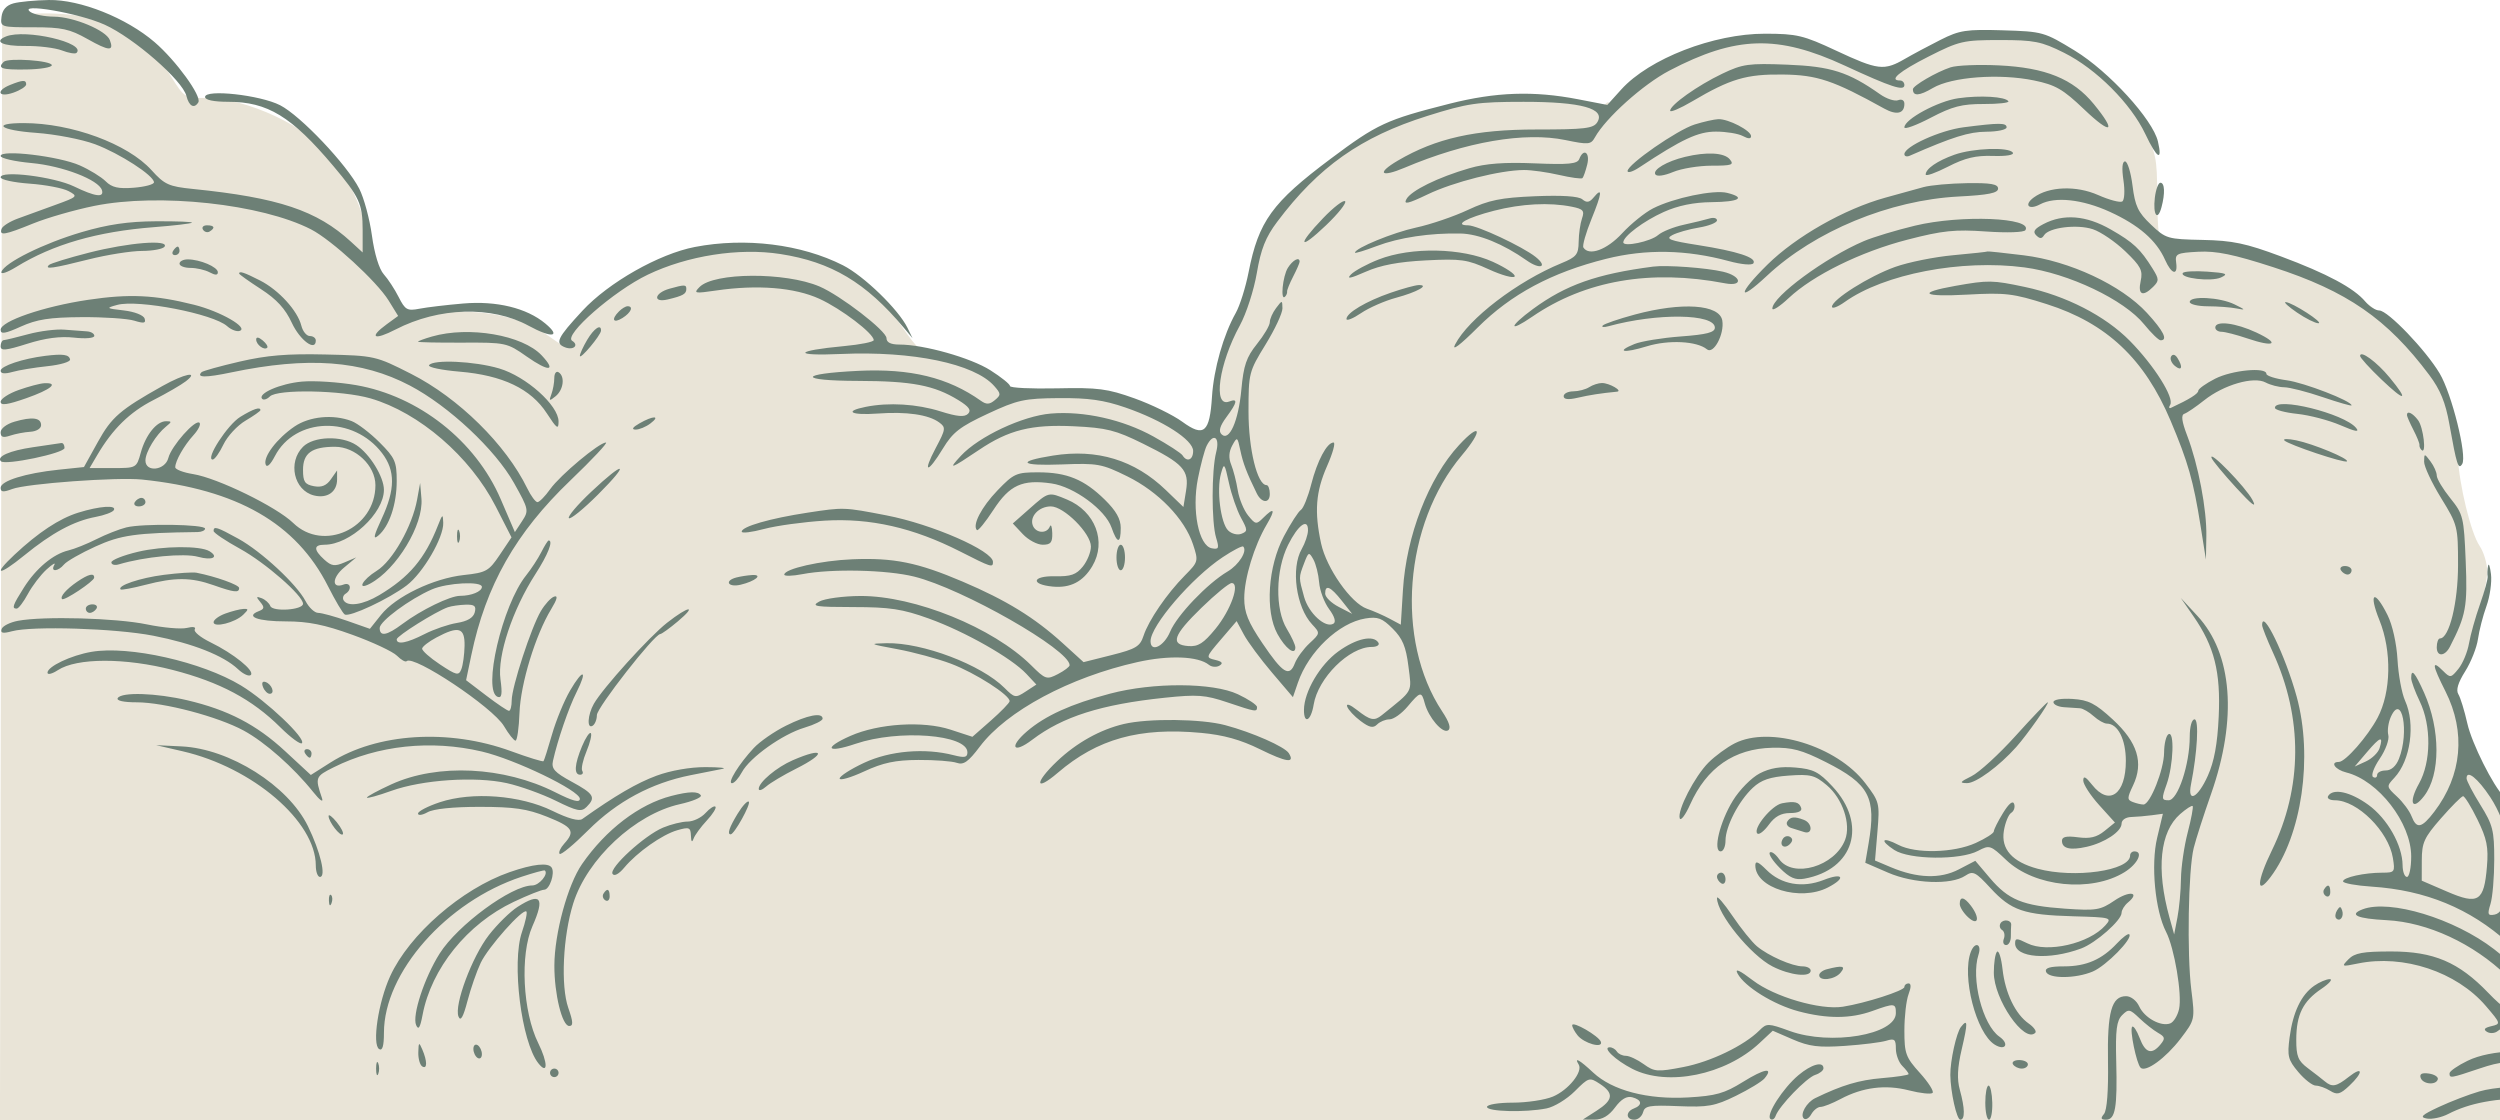 <svg width="587" height="263" viewBox="0 0 587 263" fill="none" xmlns="http://www.w3.org/2000/svg">
<g clip-path="url(#clip0_1193_881)">
<path fill-rule="evenodd" clip-rule="evenodd" d="M3 3.895L0.5 4.59L0.246 133.795L-0.008 263H374.128H748.263L747.758 259.235C746.928 253.042 741.182 240.538 736.075 233.807C727.819 222.927 716.376 216.794 703.836 216.529C697.658 216.398 696.876 216.121 693.122 212.729C690.894 210.717 686.831 207.934 684.092 206.547C679.995 204.471 678.259 204.134 674.306 204.65C671.663 204.994 668.869 205.776 668.098 206.387C667.236 207.07 663.421 207.369 658.198 207.165C651.754 206.912 648.778 207.247 645.887 208.551L642.076 210.27L636.288 204.964C629.953 199.156 615.041 191.415 607.812 190.181C604.562 189.626 603.035 188.691 601.39 186.251L599.232 183.049L595.366 185.858C593.24 187.403 590.882 189.417 590.128 190.333C588.248 192.616 587.324 192.426 586.618 189.613C586.288 188.3 584.214 184.824 582.009 181.89C579.528 178.588 578 175.473 578 173.72C578 172.161 577.51 168.941 576.912 166.564C576.02 163.022 576.113 161.683 577.424 159.147C579.615 154.911 583.994 138.258 583.997 134.154C583.999 132.314 583.187 129.614 582.194 128.154C580.166 125.173 577.384 113.73 577.1 107.199C576.997 104.834 576.08 100.222 575.062 96.951C569.962 80.566 552.69 65.21 535.917 62.149C532.846 61.588 528.706 60.169 526.717 58.995C523.731 57.234 521.788 56.91 515.593 57.14C511.464 57.294 507.73 57.063 507.293 56.626C506.857 56.189 506.5 51.46 506.5 46.116C506.5 36.952 506.298 36.006 502.943 29.45C496.781 17.409 483.393 8.254 470.525 7.28C462.204 6.651 458.018 7.734 450 12.593C443.146 16.746 437.974 17.189 432.775 14.068C430.727 12.839 426.677 11.2 423.775 10.428C409.151 6.535 395.219 10.86 382.266 23.314L378.032 27.385L374.266 25.577C371.986 24.482 366.554 23.446 360.5 22.951C351.537 22.219 349.478 22.392 340.644 24.611C335.224 25.974 328.699 27.892 326.144 28.874C320.755 30.946 306.7 41.299 301.981 46.674C298.425 50.724 294.025 59.403 294.01 62.397C294.004 63.441 292.239 69.516 290.086 75.897C287.933 82.279 285.908 90.379 285.586 93.898C284.699 103.577 281.449 105.731 276.356 100.015C271.214 94.244 255.053 90.525 245.125 92.828C240.735 93.847 236 92.793 236 90.797C236 89.5 224.116 84.072 219.694 83.349C216.463 82.821 215.306 81.868 212.026 77.039C205.579 67.545 198.182 62.213 187.5 59.359C180.44 57.473 174.135 57.676 163.624 60.128C150.971 63.08 144.458 66.602 137.386 74.32L131.492 80.752L127.996 78.342C120.666 73.289 108.358 71.804 96.768 74.573C94.51 75.113 93.877 74.817 93.118 72.863C92.613 71.563 91.102 68.898 89.76 66.941C88.198 64.664 87.107 61.33 86.732 57.688C86.06 51.183 82.434 42.598 77.985 36.981C72.208 29.687 57.953 23 48.181 23C43.406 23 43.231 22.891 40.2 18.015C36.711 12.402 30.192 7.331 23.203 4.792C18.431 3.058 7.717 2.583 3 3.895ZM376.5 25C376.16 25.55 376.359 26 376.941 26C377.523 26 378 25.55 378 25C378 24.45 377.802 24 377.559 24C377.316 24 376.84 24.45 376.5 25Z" fill="#E9E4D7"/>
<path fill-rule="evenodd" clip-rule="evenodd" d="M3.149 0.792C1.48 1.253 0.552 2.3 0.358 3.943C0.071 6.371 0.169 6.403 7.858 6.403C14.518 6.403 16.36 6.804 20.551 9.168C25.644 12.04 26.82 12.093 25.788 9.404C24.913 7.125 17.329 3.953 12.649 3.91C10.449 3.889 7.974 3.395 7.149 2.812C3.971 0.566 18.548 3.064 24.58 5.799C31.411 8.896 42.85 18.865 43.768 22.52C44.376 24.942 45.597 25.605 46.566 24.038C47.435 22.631 41.318 14.205 36.301 9.897C29.653 4.191 18.826 -0.123 11.469 0.003C8.268 0.058 4.524 0.413 3.149 0.792ZM455.649 9.346C452.899 10.731 449.081 12.773 447.165 13.883C442.388 16.652 440.903 16.468 431.149 11.903C423.416 8.283 421.908 7.924 414.434 7.914C402.358 7.898 387.207 13.776 380.668 21.014L377.396 24.636L370.522 23.306C360.086 21.287 351.222 21.596 340.33 24.358C325.457 28.13 323.393 29.086 312.451 37.271C298.685 47.569 295.527 51.931 293.172 63.903C292.468 67.478 291.114 71.784 290.161 73.472C287.269 78.599 284.984 86.643 284.576 93.136C284.045 101.578 282.68 102.732 277.606 99.03C275.43 97.442 270.385 94.973 266.396 93.543C260.01 91.255 257.827 90.972 248.146 91.184C242.098 91.316 237.149 91.072 237.149 90.642C237.149 90.211 235.075 88.544 232.541 86.937C227.927 84.01 216.937 80.903 211.202 80.903C209.153 80.903 208.149 80.409 208.149 79.401C208.149 77.697 197.32 69.347 192.397 67.256C184.391 63.855 167.663 63.937 164.251 67.394C162.775 68.89 163.08 68.953 168.149 68.21C177.835 66.789 186.578 67.495 192.422 70.17C197.544 72.515 205.149 78.307 205.149 79.863C205.149 80.277 202.04 80.905 198.24 81.258C186.441 82.354 185.921 83.629 197.483 83.115C214.279 82.368 228.798 85.398 233.424 90.614C235.05 92.447 235.064 92.729 233.59 93.952C232.336 94.992 231.614 95.026 230.315 94.105C222.604 88.637 213.781 86.482 201.535 87.076C187.353 87.764 187.308 89.398 201.47 89.436C214.168 89.47 219.345 90.463 225.033 93.957C227.53 95.492 228.123 96.329 227.296 97.156C226.469 97.983 224.775 97.835 220.824 96.59C215.286 94.844 208.69 94.445 203.274 95.528C198.024 96.578 199.793 97.556 206.115 97.099C212.893 96.609 218.01 97.35 220.519 99.184C222.121 100.356 222.067 100.76 219.721 105.172C216.517 111.198 217.764 111.297 221.402 105.305C223.714 101.496 225.395 100.192 231.902 97.159C238.928 93.884 240.487 93.541 248.649 93.475C255.567 93.42 259.178 93.932 264.258 95.687C273.06 98.73 280.149 103.278 280.149 105.881C280.149 107.995 278.701 108.605 277.664 106.927C277.332 106.391 274.268 104.401 270.855 102.507C263.66 98.512 254.503 96.46 246.746 97.103C240.142 97.651 229.856 102.475 225.639 107.002C222.47 110.404 223.104 110.201 229.869 105.644C236.848 100.943 242.182 99.612 252.132 100.088C259.815 100.455 261.937 100.988 268.369 104.167C277.876 108.866 279.268 110.395 278.477 115.268L277.865 119.041L273.757 115.081C266.423 108.011 257.606 105.315 247.233 106.97C238.49 108.366 239.532 109.431 249.269 109.051C257.721 108.721 258.695 108.897 264.668 111.838C271.974 115.434 278.136 121.803 280.117 127.806C281.423 131.763 281.386 131.902 278.203 135.121C273.983 139.388 269.69 145.657 268.504 149.283C267.684 151.791 266.714 152.376 260.991 153.817L254.419 155.471L249.534 151.029C242.913 145.009 236.293 140.935 226.026 136.563C215.46 132.062 209.866 130.929 200.149 131.319C192.74 131.617 184.149 133.554 184.149 134.927C184.149 135.316 186.061 135.264 188.399 134.812C195.22 133.493 208.24 133.781 214.689 135.394C226.033 138.231 251.149 152.556 251.149 156.19C251.149 156.554 249.909 157.493 248.393 158.277C245.766 159.635 245.473 159.539 242.143 156.236C233.202 147.367 214.754 139.877 202.001 139.938C197.958 139.958 193.614 140.548 192.348 141.251C190.361 142.354 191.453 142.53 200.348 142.541C208.988 142.552 211.853 142.988 218.113 145.242C226.576 148.289 237.507 154.491 240.993 158.223L243.338 160.733L240.84 162.37C238.456 163.932 238.231 163.894 235.872 161.535C230.413 156.076 216.61 150.842 208.149 151.023C203.943 151.113 204.106 151.204 210.649 152.416C214.499 153.13 220.189 154.671 223.294 155.841C228.969 157.979 237.23 163.274 237.055 164.659C237.003 165.068 235.017 167.113 232.642 169.202L228.324 173.001L223.164 171.313C216.75 169.215 206.266 169.873 199.681 172.786C193.212 175.647 194.072 176.958 200.899 174.641C211.012 171.209 227.149 172.443 227.149 176.649C227.149 177.851 226.497 177.985 223.899 177.314C217.155 175.573 208.955 176.272 202.899 179.104C199.737 180.582 197.149 182.242 197.149 182.792C197.149 183.342 199.737 182.595 202.899 181.132C207.352 179.072 210.228 178.464 215.649 178.438C219.499 178.419 223.549 178.722 224.649 179.111C226.243 179.676 227.346 178.897 230.083 175.274C236.39 166.925 251.157 159.017 267.091 155.455C274.507 153.798 281.324 154.061 283.855 156.102C284.519 156.637 285.639 156.718 286.345 156.282C287.258 155.717 286.965 155.332 285.329 154.946C283.065 154.411 283.086 154.337 286.697 150.119L290.364 145.834L292.056 148.991C292.988 150.727 295.961 154.745 298.664 157.921L303.579 163.694L304.747 160.296C307.259 152.989 314.363 146.229 320.593 145.218C323.5 144.747 324.531 145.131 327.009 147.61C329.321 149.921 330.121 151.834 330.694 156.416C331.487 162.763 331.993 161.83 324.441 167.928C322.68 169.35 321.737 169.153 318.638 166.716C316.987 165.417 316.044 165.088 316.316 165.905C316.569 166.662 317.985 168.185 319.465 169.289C321.553 170.849 322.422 171.03 323.352 170.1C324.01 169.442 325.319 168.903 326.26 168.903C327.201 168.903 329.107 167.553 330.496 165.903C333.52 162.308 333.76 162.264 334.538 165.153C335.434 168.483 338.71 172.293 339.994 171.499C340.754 171.029 340.313 169.597 338.62 167.039C327.529 150.278 329.628 123.053 343.26 106.887C348.294 100.916 347.733 98.939 342.583 104.506C335.448 112.219 330.195 125.791 329.411 138.538L328.91 146.673L326.28 145.268C324.833 144.495 322.429 143.44 320.937 142.922C317.217 141.632 311.455 133.417 310.192 127.604C308.574 120.157 308.938 115.438 311.594 109.432C312.939 106.391 313.624 103.903 313.117 103.903C311.566 103.903 309.3 108.154 307.868 113.746C307.12 116.671 306.029 119.365 305.444 119.733C304.859 120.102 303.07 122.878 301.467 125.903C297.704 133.008 297.007 143.492 299.941 148.85C301.82 152.28 304.149 154.029 304.149 152.011C304.149 151.428 303.251 149.478 302.153 147.677C299.355 143.088 299.489 133.899 302.44 127.954C304.781 123.239 307.173 121.507 307.114 124.57C307.094 125.578 306.435 127.528 305.649 128.903C303.062 133.428 304.314 142.557 308.076 146.594C310.004 148.663 309.999 148.695 307.477 151.041C306.08 152.34 304.532 154.452 304.037 155.734C302.747 159.076 301.209 158.125 296.399 151.009C293.059 146.068 292.149 143.815 292.149 140.49C292.149 135.801 294.475 128.159 297.424 123.161C299.538 119.578 299.217 118.978 296.592 121.603C294.992 123.203 294.783 123.17 293.052 121.032C292.041 119.782 290.945 117.105 290.617 115.082C290.29 113.058 289.598 110.365 289.081 109.096C288.445 107.536 288.527 106.078 289.335 104.596C290.489 102.48 290.556 102.521 291.24 105.782C291.872 108.793 292.722 111.016 295.086 115.843C296.223 118.164 298.149 118.254 298.149 115.986C298.149 114.841 297.805 113.903 297.385 113.903C295.216 113.903 293.149 105.482 293.15 96.646C293.15 87.614 293.241 87.255 297.149 80.903C299.348 77.328 301.134 73.503 301.117 72.403C301.086 70.43 301.066 70.429 299.617 72.344C298.81 73.412 298.149 74.901 298.149 75.653C298.149 76.405 296.79 78.712 295.128 80.779C292.659 83.852 291.992 85.802 291.472 91.47C290.792 98.883 288.618 103.772 286.807 101.961C286.081 101.235 286.432 100.012 287.956 97.95C290.542 94.453 290.717 93.471 288.611 94.279C284.727 95.769 286.179 85.434 291.121 76.403C292.626 73.653 294.418 68.116 295.104 64.098C296.064 58.469 297.158 55.715 299.87 52.098C309.564 39.167 319.546 32.125 335.13 27.223C344.605 24.243 346.85 23.914 357.745 23.909C371.343 23.902 377.05 25.488 375.036 28.712C374.132 30.161 372.096 30.403 360.815 30.403C346.357 30.403 337.176 32.459 328.23 37.701C323.128 40.691 324.147 41.777 329.806 39.38C344.222 33.276 358.023 30.905 367.585 32.89C372.98 34.01 373.538 33.959 374.487 32.256C377.047 27.665 385.809 19.805 391.954 16.587C407.609 8.391 417.377 8.111 433.149 15.405C444.153 20.494 447.149 21.471 447.149 19.97C447.149 19.383 446.699 18.903 446.149 18.903C443.403 18.903 445.905 16.793 452.807 13.29C460.036 9.621 460.974 9.403 469.557 9.403C477.652 9.403 479.307 9.731 484.649 12.396C492.197 16.162 500.334 24.305 503.736 31.495C506.468 37.271 507.807 38.056 506.683 33.225C505.484 28.062 495.167 16.781 487.185 11.903C479.969 7.493 479.631 7.397 470.236 7.116C461.656 6.859 460.124 7.093 455.649 9.346ZM1.399 8.565C-1.591 9.772 0.593 10.852 5.899 10.792C9.061 10.756 12.949 11.229 14.538 11.843C16.126 12.457 17.671 12.714 17.971 12.414C20.326 10.059 5.964 6.723 1.399 8.565ZM0.859 14.526C-0.665 16.05 0.369 16.4 6.15 16.315C9.451 16.266 12.156 15.816 12.162 15.315C12.174 14.225 1.879 13.506 0.859 14.526ZM404.383 17.309C398.598 20.074 392.149 24.653 392.149 25.996C392.149 26.466 394.48 25.477 397.329 23.797C406.347 18.48 410.017 17.395 418.649 17.499C426.685 17.595 430.479 18.871 442.403 25.488C445.332 27.113 447.149 26.687 447.149 24.375C447.149 23.548 446.544 23.198 445.684 23.528C444.879 23.837 442.967 23.206 441.434 22.127C434.016 16.9 429.895 15.586 419.649 15.184C410.571 14.827 409.163 15.023 404.383 17.309ZM457.992 15.81C454.705 16.887 449.149 20.117 449.149 20.952C449.149 22.637 450.641 22.545 453.83 20.663C458.278 18.039 469.479 17.207 477.616 18.896C482.656 19.943 484.386 20.941 489.339 25.666C495.786 31.815 497.091 31.109 491.619 24.431C486.758 18.499 480.3 15.872 469.297 15.35C464.541 15.124 459.453 15.331 457.992 15.81ZM2.399 19.934C-1.08 21.332 -0.397 22.989 3.149 21.753C4.799 21.178 6.149 20.301 6.149 19.805C6.149 18.716 5.362 18.743 2.399 19.934ZM48.149 22.769C48.149 23.475 50.194 23.903 53.566 23.903C62.839 23.903 68.429 27.312 78.244 38.953C84.405 46.261 85.149 47.884 85.149 54.024V59.277L82.399 56.751C74.421 49.423 65.391 46.407 45.317 44.369C39.629 43.792 38.638 43.343 35.578 39.956C29.984 33.764 16.787 28.903 5.572 28.903C-2.146 28.903 -0.002 30.595 8.474 31.193C13.018 31.514 19.256 32.72 22.337 33.872C28.114 36.034 36.149 41.232 36.149 42.809C36.149 43.3 34.023 43.871 31.424 44.077C27.791 44.366 26.266 44.02 24.823 42.577C23.791 41.545 21.037 39.856 18.702 38.823C13.851 36.678 0.149 35.047 0.149 36.616C0.149 37.166 3.412 37.916 7.399 38.282C14.718 38.955 23.202 42.224 23.937 44.653C24.488 46.472 22.375 46.191 17.4 43.783C12.675 41.495 0.149 39.933 0.149 41.632C0.149 42.183 3.204 42.853 6.937 43.12C10.67 43.387 14.786 44.173 16.083 44.868C18.366 46.09 18.27 46.192 13.045 48.093C10.077 49.172 6.099 50.62 4.205 51.31C2.311 52.001 0.586 53.091 0.372 53.734C-0.189 55.417 1.063 55.204 7.788 52.472C11.078 51.135 17.542 49.276 22.151 48.342C37.309 45.271 61.415 47.885 73.036 53.86C77.868 56.344 88.47 66.069 91.25 70.566L93.485 74.183L90.817 76.126C86.503 79.269 87.757 80.01 92.899 77.356C103.062 72.113 115.454 71.767 124.124 76.486C129.595 79.463 131.879 79.158 128.041 75.962C123.664 72.318 116.6 70.596 108.77 71.264C104.853 71.597 100.222 72.149 98.477 72.489C95.625 73.045 95.135 72.77 93.61 69.755C92.678 67.911 91.103 65.503 90.11 64.403C89.019 63.195 87.919 59.599 87.331 55.319C86.797 51.423 85.458 46.473 84.357 44.319C81.458 38.649 70.565 27.156 65.768 24.706C61.059 22.302 48.149 20.882 48.149 22.769ZM459.803 23.068C455.018 23.756 447.149 28.011 447.149 29.91C447.149 30.448 449.935 29.429 453.34 27.645C458.414 24.988 460.654 24.406 465.756 24.421C469.179 24.431 471.797 24.143 471.574 23.781C470.898 22.689 464.947 22.328 459.803 23.068ZM397.903 29.23C393.807 30.513 382.149 38.602 382.149 40.162C382.149 40.696 383.387 40.314 384.899 39.312C394.954 32.655 398.706 30.903 402.906 30.903C405.312 30.903 408.151 31.369 409.215 31.938C410.499 32.626 411.149 32.634 411.149 31.964C411.149 30.658 405.781 27.88 403.449 27.98C402.459 28.022 399.963 28.585 397.903 29.23ZM461.048 29.886C455.523 30.598 447.149 34.398 447.149 36.194C447.149 36.702 447.712 36.87 448.399 36.569C458.474 32.154 462.323 30.947 466.399 30.927C469.012 30.914 471.149 30.453 471.149 29.903C471.149 28.806 469.458 28.804 461.048 29.886ZM458.89 36.332C454.849 37.774 452.149 39.638 452.149 40.984C452.149 41.444 454.512 40.608 457.399 39.127C461.385 37.082 463.919 36.477 467.923 36.612C471.017 36.716 472.956 36.4 472.614 35.846C471.765 34.472 463.258 34.773 458.89 36.332ZM370.812 37.338C370.37 38.491 368.313 38.69 360.328 38.355C353.232 38.057 348.858 38.383 345.021 39.496C337.654 41.631 331.295 44.761 330.212 46.785C329.508 48.1 330.61 47.848 335.213 45.639C341.298 42.718 352.239 39.951 357.823 39.92C359.568 39.911 363.279 40.43 366.069 41.074C368.858 41.718 371.331 42.054 371.564 41.822C371.796 41.589 372.297 40.162 372.676 38.651C373.391 35.803 371.825 34.7 370.812 37.338ZM395.649 36.832C391.354 37.868 387.997 39.848 388.674 40.944C389.019 41.501 390.713 41.276 392.825 40.394C394.787 39.574 398.868 38.903 401.894 38.903C406.669 38.903 407.23 38.705 406.149 37.403C404.845 35.832 400.722 35.607 395.649 36.832ZM498.583 42.314C498.952 44.773 498.829 46.983 498.306 47.306C497.789 47.625 495.242 46.947 492.645 45.798C487.498 43.521 481.094 43.76 477.536 46.362C475.138 48.115 476.315 49.42 478.998 47.984C482.537 46.09 488.914 46.776 495.421 49.75C502.191 52.845 506.34 56.455 508.351 60.997C509.878 64.447 511.404 64.831 510.962 61.653C510.674 59.583 511.089 59.38 516.151 59.111C520.384 58.885 524.446 59.722 533.77 62.74C551.091 68.347 560.496 74.848 570.398 88.058C572.979 91.501 574.204 94.493 575.106 99.558C576.824 109.198 577.215 110.413 578.128 108.937C579.304 107.034 575.682 92.482 572.839 87.69C569.592 82.216 560.663 72.903 558.662 72.903C557.819 72.903 556.346 71.968 555.389 70.825C552.709 67.623 546.408 64.248 535.554 60.2C527.301 57.122 524.231 56.477 517.149 56.333C508.937 56.166 508.527 56.044 505.039 52.731C502.011 49.854 501.314 48.383 500.717 43.602C500.326 40.468 499.536 37.903 498.963 37.903C498.299 37.903 498.161 39.499 498.583 42.314ZM451.649 43.93C449.999 44.383 445.949 45.501 442.649 46.417C433.065 49.074 421.701 55.531 415.007 62.122C407.963 69.058 407.858 71.319 414.885 64.746C426.11 54.247 443.7 46.977 459.899 46.141C466.869 45.782 469.149 45.324 469.149 44.284C469.149 43.227 467.448 42.927 461.899 43.005C457.911 43.062 453.299 43.478 451.649 43.93ZM505.952 46.464C505.482 50.491 506.607 52.053 507.522 48.642C508.394 45.386 508.28 42.903 507.258 42.903C506.769 42.903 506.181 44.505 505.952 46.464ZM374.159 46.391C373.192 47.557 372.555 47.655 371.523 46.799C370.637 46.063 366.761 45.812 360.406 46.078C352.34 46.416 349.609 46.974 344.649 49.298C341.349 50.843 335.884 52.704 332.505 53.431C327.092 54.597 318.149 58.27 318.149 59.327C318.149 59.538 320.424 58.846 323.205 57.79C328.54 55.762 335.791 54.676 342.959 54.831C347.205 54.922 352.95 57.262 358.457 61.143C361.655 63.397 363.514 62.692 360.576 60.339C357.545 57.912 346.853 52.905 344.699 52.904C341.228 52.902 344.395 51.123 350.793 49.48C357.261 47.82 363.79 47.481 369.05 48.533C371.736 49.07 372.091 49.476 371.457 51.283C371.048 52.449 370.693 54.922 370.669 56.778C370.63 59.757 370.158 60.345 366.637 61.792C356.261 66.058 344.792 74.825 341.657 80.888C340.787 82.57 342.776 81.077 346.957 76.908C354.83 69.058 364.335 63.974 377.132 60.768C386.469 58.429 395.962 58.604 405.896 61.298C408.929 62.12 411.381 62.336 411.707 61.81C412.519 60.496 407.979 59.007 398.728 57.552C392.002 56.495 390.984 56.102 392.649 55.209C393.749 54.618 396.562 53.818 398.899 53.431C401.236 53.044 403.149 52.286 403.149 51.748C403.149 51.209 402.361 51.007 401.399 51.298C400.437 51.59 397.704 52.255 395.327 52.776C392.951 53.296 390.251 54.383 389.327 55.191C387.592 56.709 381.149 58.059 381.149 56.904C381.149 55.477 385.94 51.882 390.661 49.765C394.015 48.261 397.695 47.508 401.894 47.466C408.387 47.4 410.037 46.415 405.542 45.287C402.398 44.498 392.978 46.465 388.149 48.918C386.224 49.896 382.943 52.543 380.859 54.8C377.291 58.662 373.069 60.201 371.777 58.11C371.507 57.674 372.367 54.66 373.687 51.412C376.186 45.263 376.325 43.781 374.159 46.391ZM310.643 51.248C304.444 57.717 304.975 58.978 311.341 52.906C314.197 50.182 316.219 47.64 315.835 47.256C315.451 46.872 313.115 48.668 310.643 51.248ZM449.649 52.982C445.249 54.04 439.849 55.671 437.649 56.606C428.661 60.429 416.149 69.646 416.149 72.444C416.149 73.076 417.871 71.976 419.976 69.998C425.711 64.61 436.87 59.118 447.854 56.278C456.147 54.133 458.979 53.838 466.321 54.354C471.283 54.702 475.238 54.567 475.566 54.038C477.394 51.08 460.434 50.389 449.649 52.982ZM479.801 52.611C477.669 53.73 477.239 54.393 478.092 55.246C478.946 56.1 479.411 56.097 479.943 55.236C481.07 53.412 487.685 52.595 491.4 53.821C493.26 54.435 496.69 56.771 499.024 59.014C502.676 62.522 503.178 63.495 502.628 65.997C501.919 69.229 503.126 69.784 505.563 67.346C506.973 65.936 506.962 65.534 505.447 63.096C502.561 58.45 500.933 56.926 495.594 53.871C489.807 50.561 484.51 50.138 479.801 52.611ZM19.149 54.512C10.278 57.124 1.053 61.692 0.342 63.825C0.114 64.509 1.665 64 3.788 62.695C12.46 57.365 22.791 54.378 36.149 53.338C40.824 52.974 44.836 52.502 45.066 52.29C45.295 52.077 41.47 51.927 36.566 51.956C30.107 51.995 25.305 52.699 19.149 54.512ZM47.659 53.919C48.005 54.478 48.706 54.677 49.218 54.36C50.605 53.503 50.347 52.903 48.59 52.903C47.733 52.903 47.314 53.36 47.659 53.919ZM20.91 59.32C16.104 60.545 11.866 61.853 11.493 62.225C10.408 63.311 12.382 63.033 20.772 60.918C25.105 59.827 30.76 58.927 33.34 58.918C35.92 58.91 38.309 58.453 38.649 57.903C39.706 56.192 30.203 56.951 20.91 59.32ZM163.149 57.989C154.742 59.61 142.899 66.326 136.765 72.951C130.807 79.386 130.227 80.612 132.692 81.558C134.651 82.309 136.007 81.051 134.345 80.024C132.235 78.72 144.127 68.315 152.09 64.498C161.443 60.016 173.486 58.136 183.204 59.64C195.2 61.497 203.31 66.33 212.168 76.903L214.262 79.403L213.07 76.965C210.964 72.659 202.831 64.776 197.936 62.295C188.132 57.327 175.011 55.703 163.149 57.989ZM40.649 58.903C40.309 59.453 40.508 59.903 41.09 59.903C41.672 59.903 42.149 59.453 42.149 58.903C42.149 58.353 41.951 57.903 41.708 57.903C41.465 57.903 40.989 58.353 40.649 58.903ZM323.709 60.925C320.993 61.986 318.068 63.566 317.209 64.437C316.075 65.588 317.013 65.417 320.649 63.812C324.179 62.254 328.342 61.468 334.807 61.139C343.064 60.718 344.514 60.924 349.538 63.224C352.603 64.627 355.349 65.389 355.64 64.917C355.932 64.445 353.636 62.899 350.539 61.481C343.329 58.18 331.374 57.932 323.709 60.925ZM458.649 59.92C454.249 60.321 448.098 61.559 444.981 62.671C438.886 64.846 430.149 70.353 430.149 72.019C430.149 72.58 431.502 72.076 433.155 70.898C442.401 64.315 460.521 60.832 475.348 62.788C485.689 64.153 498.752 70.366 503.443 76.153C505.116 78.216 506.858 79.903 507.316 79.903C509.095 79.903 507.982 77.677 504.093 73.458C498.085 66.94 485.955 61.272 475.175 59.946C470.515 59.372 466.69 58.968 466.675 59.047C466.661 59.126 463.049 59.519 458.649 59.92ZM42.149 61.903C42.149 62.453 43.304 62.903 44.715 62.903C46.126 62.903 48.151 63.369 49.215 63.938C50.562 64.659 51.149 64.651 51.149 63.913C51.149 62.696 46.941 60.903 44.084 60.903C43.02 60.903 42.149 61.353 42.149 61.903ZM302.39 62.889C301.17 64.842 300.592 70.793 301.732 69.653C302.053 69.332 302.269 68.802 302.212 68.476C302.155 68.149 302.793 66.559 303.629 64.942C304.465 63.325 305.149 61.755 305.149 61.453C305.149 60.203 303.546 61.038 302.39 62.889ZM388.149 62.601C374.916 64.324 367.672 66.881 359.939 72.557C354.23 76.748 354.098 78.247 359.782 74.351C372.213 65.83 387.58 63.17 405.026 66.519C409.367 67.352 408.954 64.836 404.581 63.802C400.689 62.881 391.276 62.193 388.149 62.601ZM512.525 64.102C511.773 65.32 519.184 66.194 521.465 65.156C523.302 64.32 522.8 64.102 518.303 63.783C515.363 63.574 512.763 63.718 512.525 64.102ZM56.149 64.235C56.149 64.417 58.455 66.06 61.272 67.886C64.964 70.278 66.99 72.491 68.522 75.804C70.42 79.908 74.149 82.654 74.149 79.947C74.149 79.373 73.523 78.903 72.757 78.903C71.992 78.903 71.092 77.813 70.758 76.48C69.868 72.936 65.453 68.099 61.063 65.859C57.319 63.949 56.149 63.562 56.149 64.235ZM459.149 67.115C449.981 68.74 451.333 69.759 461.886 69.178C470.894 68.681 472.684 68.895 480.597 71.415C494.647 75.889 503.532 84.26 509.664 98.799C513.758 108.505 515.022 112.937 516.682 123.403L517.951 131.403L518.05 125.903C518.163 119.604 516.165 109.131 513.538 102.251C512.268 98.926 512.077 97.427 512.888 97.157C513.52 96.946 515.619 95.516 517.553 93.98C522.131 90.341 529.163 88.305 531.967 89.806C533.095 90.409 535.06 90.915 536.333 90.929C537.607 90.943 541.687 91.99 545.399 93.255C549.111 94.52 552.149 95.388 552.149 95.183C552.149 94.141 541.032 89.841 536.899 89.285C534.287 88.933 532.149 88.253 532.149 87.774C532.149 86.132 524.07 86.903 520.109 88.923C517.931 90.035 516.149 91.312 516.149 91.763C516.149 92.454 514.053 93.762 509.76 95.751C509.271 95.977 509.181 95.66 509.56 95.047C510.573 93.407 505.797 85.832 500.101 80.046C494.295 74.148 485.082 69.42 475.395 67.367C467.818 65.762 466.87 65.747 459.149 67.115ZM157.223 67.78C153.595 68.794 153.198 71.171 156.801 70.308C160.39 69.449 161.149 69.019 161.149 67.844C161.149 66.801 160.749 66.795 157.223 67.78ZM326.521 68.741C320.768 70.729 316.149 73.47 316.149 74.896C316.149 75.417 317.684 74.801 319.561 73.528C321.437 72.254 325.149 70.626 327.811 69.91C332.745 68.582 335.78 66.875 333.099 66.936C332.301 66.954 329.341 67.766 326.521 68.741ZM20.641 70.405C10.214 71.962 0.149 75.417 0.149 77.439C0.149 78.523 1.203 78.354 4.899 76.679C8.646 74.982 11.656 74.514 19.149 74.465C24.374 74.431 29.945 74.804 31.529 75.294C33.811 76 34.314 75.896 33.952 74.794C33.691 74.002 31.588 73.182 29.071 72.891C24.888 72.407 24.803 72.337 27.504 71.596C32.399 70.252 50.089 73.672 53.341 76.59C54.272 77.425 55.588 77.923 56.265 77.698C58.466 76.964 51.784 73.121 45.61 71.569C36.297 69.228 30.374 68.952 20.641 70.405ZM514.149 70.903C514.149 71.453 516.062 71.909 518.399 71.917C520.736 71.924 523.774 72.154 525.149 72.428C527.356 72.866 527.297 72.753 524.649 71.459C521.217 69.782 514.149 69.408 514.149 70.903ZM539.364 73.403C541.387 74.778 543.629 75.901 544.346 75.898C545.805 75.892 538.21 70.983 536.667 70.934C536.127 70.917 537.34 72.028 539.364 73.403ZM145.349 73.103C143.437 75.015 143.959 76.038 146.149 74.671C148.169 73.409 148.822 71.903 147.349 71.903C146.909 71.903 146.009 72.443 145.349 73.103ZM383.835 73.86C380.088 74.871 376.713 76.025 376.335 76.424C375.958 76.824 376.549 76.905 377.649 76.603C389.121 73.457 402.649 73.636 402.649 76.935C402.649 78.054 400.746 78.545 394.649 78.999C390.249 79.327 385.349 80.127 383.76 80.777C379.226 82.632 381.214 82.992 386.696 81.308C391.782 79.745 398.454 80.081 400.787 82.018C402.336 83.303 404.927 78.455 404.396 75.267C403.762 71.467 394.949 70.864 383.835 73.86ZM520.149 76.903C520.149 77.453 520.808 77.903 521.614 77.903C522.42 77.903 525.149 78.606 527.679 79.465C534.071 81.635 535.472 80.745 529.834 78.095C524.941 75.795 520.149 75.205 520.149 76.903ZM6.649 78.464C3.899 79.207 1.312 79.835 0.899 79.859C0.486 79.883 0.149 80.531 0.149 81.298C0.149 82.43 1.33 82.32 6.399 80.717C10.658 79.37 14.162 78.911 17.399 79.275C20.116 79.58 22.149 79.401 22.149 78.856C22.149 78.332 21.361 77.857 20.399 77.802C19.437 77.746 17.074 77.568 15.149 77.407C13.224 77.245 9.399 77.721 6.649 78.464ZM137.865 79.807C136.921 81.405 136.151 83.092 136.154 83.557C136.16 84.569 141.061 78.734 141.113 77.653C141.195 75.948 139.467 77.094 137.865 79.807ZM101.399 79.022C99.612 79.538 98.149 80.082 98.149 80.231C98.149 80.379 102.832 80.479 108.557 80.452C118.755 80.404 119.059 80.469 123.667 83.71C128.876 87.374 130.75 87.236 127.193 83.45C122.698 78.665 110.116 76.505 101.399 79.022ZM60.149 79.722C60.149 80.93 62.046 82.339 62.74 81.646C62.991 81.394 62.511 80.619 61.673 79.923C60.723 79.134 60.149 79.058 60.149 79.722ZM10.649 83.55C5.413 84.19 0.149 85.946 0.149 87.052C0.149 87.74 1.128 87.842 2.899 87.339C4.412 86.909 8.124 86.298 11.149 85.981C14.174 85.663 16.56 84.953 16.452 84.403C16.223 83.244 14.83 83.039 10.649 83.55ZM56.254 84.907C51.636 85.981 47.624 87.095 47.337 87.382C46.028 88.691 48.237 88.709 54.303 87.44C72.294 83.676 84.947 84.605 96.222 90.518C105.333 95.296 116.3 105.559 120.699 113.425C124.159 119.612 124.214 119.875 122.579 122.37L120.894 124.94L117.55 117.172C111.669 103.508 98.3 92.978 83.59 90.424C79.495 89.712 73.783 89.342 70.896 89.599C65.813 90.054 60.35 92.438 61.579 93.666C61.911 93.998 62.715 93.737 63.366 93.086C65.136 91.316 80.325 91.608 86.995 93.542C98.411 96.851 110.405 107.193 116.376 118.877L120.102 126.17L117.34 130.286C114.776 134.107 114.17 134.447 108.902 135.017C101.791 135.786 92.908 140.059 89.475 144.362L86.853 147.647L81.526 145.775C78.596 144.746 75.524 143.903 74.7 143.903C73.875 143.903 72.549 142.665 71.753 141.153C69.648 137.153 61.378 129.476 55.957 126.488C50.925 123.716 50.149 123.473 50.149 124.672C50.149 125.095 52.943 126.977 56.358 128.855C62.305 132.124 71.149 139.845 71.149 141.767C71.149 143.229 64.014 143.716 63.468 142.292C63.207 141.613 62.291 140.788 61.43 140.457C60.135 139.96 60.082 140.117 61.12 141.368C62.144 142.602 62.08 142.992 60.767 143.496C57.465 144.763 60.491 145.903 67.156 145.903C72.373 145.903 76.156 146.667 82.745 149.051C87.53 150.783 92.241 152.995 93.214 153.968C94.187 154.941 95.201 155.517 95.469 155.25C97.07 153.648 115.739 166.093 118.335 170.493C119.441 172.368 120.66 173.903 121.042 173.903C121.425 173.903 121.846 170.96 121.979 167.363C122.232 160.524 125.723 149.105 129.425 143.014C130.834 140.694 131.05 139.769 130.11 140.083C129.354 140.335 127.954 141.86 127 143.472C124.725 147.314 120.149 161.33 120.149 164.455C120.149 165.801 119.861 166.903 119.508 166.903C119.155 166.903 116.745 165.285 114.152 163.307L109.437 159.712L110.666 153.82C114.083 137.447 121.09 125.095 133.937 112.795C139.045 107.904 142.798 103.903 142.277 103.903C140.692 103.903 131.528 111.562 129.199 114.833C127.997 116.522 126.645 117.903 126.195 117.903C125.745 117.903 124.665 116.44 123.794 114.653C118.798 104.394 107.672 93.434 96.506 87.773C88.2 83.561 87.961 83.507 76.375 83.233C67.494 83.022 62.612 83.429 56.254 84.907ZM509.785 83.683C509.447 84.229 509.841 85.232 510.66 85.912C512.286 87.262 512.625 86.203 511.259 84.046C510.736 83.222 510.158 83.079 509.785 83.683ZM554.149 83.576C554.149 83.985 556.399 86.466 559.149 89.089C564.778 94.458 565.697 94.236 561.071 88.624C558.047 84.956 554.149 82.113 554.149 83.576ZM100.738 85.759C100.447 86.23 103.683 86.908 107.929 87.266C118.018 88.116 124.67 91.298 128.399 97.056C130.732 100.659 131.149 100.95 131.149 98.972C131.149 95.186 123.553 88.397 117.21 86.514C111.416 84.793 101.613 84.344 100.738 85.759ZM130.149 88.762C130.149 89.85 129.84 91.564 129.462 92.571C128.857 94.184 128.977 94.239 130.462 93.031C132.325 91.515 132.709 88.367 131.149 87.403C130.599 87.063 130.149 87.675 130.149 88.762ZM38.149 90.63C28.181 96.228 26.21 97.935 22.98 103.765L19.712 109.664L13.804 110.281C5.962 111.101 0.149 112.912 0.149 114.537C0.149 115.556 0.762 115.62 2.869 114.82C6.226 113.543 27.501 111.994 33.353 112.599C55.706 114.913 69.558 122.865 77.034 137.675C78.723 141.02 80.483 143.991 80.945 144.277C82.067 144.971 91.347 140.617 95.504 137.446C99.341 134.519 104.184 126.224 104.073 122.768C104.003 120.604 103.897 120.657 102.821 123.403C99.773 131.176 96.106 135.522 89.031 139.744C85.227 142.014 81.66 142.539 80.692 140.972C80.375 140.46 80.574 139.759 81.133 139.413C82.71 138.438 82.33 136.62 80.681 137.252C77.858 138.336 77.919 135.661 80.772 133.279L83.649 130.877L80.903 132.049C78.589 133.036 77.842 132.935 76.153 131.407C73.595 129.092 73.607 127.903 76.189 127.903C82.157 127.903 90.137 120.538 90.145 115.021C90.15 111.975 86.822 106.574 83.667 104.506C80.176 102.219 73.625 102.427 71.149 104.903C67.513 108.539 68.998 115.146 73.718 116.331C76.837 117.114 79.149 115.508 79.149 112.558V110.458L77.685 112.549C76.643 114.036 75.489 114.499 73.685 114.155C71.572 113.751 71.149 113.112 71.149 110.322C71.149 106.393 73.214 104.903 78.66 104.903C83.475 104.903 88.149 109.346 88.149 113.922C88.149 124.078 75.94 129.692 68.845 122.798C64.945 119.009 51.077 112.235 45.343 111.318C43.036 110.949 41.149 110.225 41.149 109.709C41.149 108.233 43.208 104.613 45.445 102.157C46.57 100.922 47.202 99.622 46.849 99.27C45.91 98.331 40.229 104.735 39.53 107.52C38.79 110.468 34.149 110.99 34.149 108.126C34.149 106.143 36.623 102.065 38.986 100.153C40.371 99.033 40.372 98.903 38.995 98.903C36.784 98.903 34.209 102.102 33.054 106.285C32.06 109.884 32.026 109.903 26.545 109.903H21.036L22.842 106.834C26.449 100.707 30.471 96.768 36.003 93.946C39.108 92.361 42.549 90.368 43.649 89.516C46.881 87.012 43.299 87.738 38.149 90.63ZM4.399 91.565C2.061 92.393 0.149 93.641 0.149 94.339C0.149 95.272 1.738 95.051 6.149 93.506C11.976 91.464 13.958 89.821 10.399 89.982C9.436 90.025 6.737 90.738 4.399 91.565ZM373.149 90.903C372.324 91.436 370.637 91.879 369.399 91.888C368.161 91.896 367.149 92.409 367.149 93.028C367.149 93.785 368.212 93.907 370.399 93.4C373.228 92.744 375.895 92.331 379.649 91.969C381.141 91.825 377.889 89.934 376.149 89.934C375.324 89.934 373.974 90.37 373.149 90.903ZM534.149 95.763C534.149 96.236 536.511 96.873 539.399 97.177C542.287 97.482 546.851 98.682 549.543 99.843C553.081 101.37 554.095 101.543 553.202 100.467C550.388 97.076 534.149 93.067 534.149 95.763ZM56.439 97.868C53.429 99.703 48.121 107.903 49.943 107.903C50.403 107.903 51.537 106.313 52.464 104.369C53.39 102.426 55.724 99.906 57.649 98.771C59.574 97.635 61.149 96.525 61.149 96.304C61.149 95.449 59.519 95.99 56.439 97.868ZM565.149 97.453C565.149 97.755 565.833 99.325 566.669 100.942C567.505 102.559 568.143 104.149 568.086 104.476C568.029 104.802 568.245 105.332 568.566 105.653C569.781 106.868 569.024 100.323 567.757 98.653C566.464 96.949 565.149 96.344 565.149 97.453ZM3.399 99.011C1.552 99.55 0.149 100.624 0.149 101.499C0.149 102.652 0.713 102.848 2.399 102.281C3.637 101.865 5.774 101.458 7.149 101.376C8.554 101.293 9.649 100.615 9.649 99.829C9.649 98.067 7.564 97.794 3.399 99.011ZM69.139 100.153C65.042 102.942 61.763 107.251 62.37 109.049C62.651 109.884 63.483 109.139 64.536 107.109C69.298 97.935 82.959 97.544 89.705 106.388C92.849 110.509 92.825 114.909 89.622 121.79C87.74 125.833 87.531 126.831 88.786 125.79C91.39 123.631 93.149 118.448 93.149 112.935C93.149 108.389 92.759 107.513 89.109 103.863C86.887 101.641 83.933 99.391 82.544 98.863C78.215 97.217 72.668 97.751 69.139 100.153ZM150.149 99.403C148.547 100.319 148.209 100.845 149.208 100.868C150.065 100.887 151.64 100.242 152.708 99.435C155.194 97.555 153.421 97.533 150.149 99.403ZM283.333 104.653C282.846 105.616 281.914 109.103 281.264 112.403C279.798 119.837 281.462 128.152 284.532 128.74C286.174 129.055 286.303 128.735 285.542 126.252C284.444 122.669 284.457 110.457 285.563 106.153C286.478 102.597 284.909 101.542 283.333 104.653ZM536.357 103.411C537.308 104.407 550.541 108.835 551.054 108.328C551.655 107.732 543.177 104.214 539.149 103.388C537.224 102.993 535.968 103.003 536.357 103.411ZM7.712 105.012C2.29 105.803 -0.888 107.2 0.219 108.306C1.23 109.317 15.149 106.404 15.149 105.182C15.149 104.478 14.811 103.958 14.399 104.025C13.987 104.092 10.977 104.536 7.712 105.012ZM519.274 107.519C519.48 108.132 522.081 111.282 525.054 114.519C528.784 118.58 529.972 119.473 528.886 117.403C527.315 114.406 518.564 105.407 519.274 107.519ZM569.181 108.403C569.164 109.503 570.95 113.328 573.149 116.903C577.057 123.255 577.148 123.614 577.148 132.646C577.149 141.482 575.082 149.903 572.913 149.903C572.493 149.903 572.149 150.841 572.149 151.986C572.149 154.253 574.055 154.165 575.244 151.843C579.016 144.483 579.388 142.467 578.947 131.755C578.519 121.386 578.365 120.755 575.325 116.972C573.578 114.799 572.149 112.405 572.149 111.653C572.149 110.901 571.488 109.412 570.681 108.344C569.232 106.429 569.212 106.43 569.181 108.403ZM286.682 111.213C285.624 115.026 286.601 122.783 288.36 124.543C289.149 125.331 290.538 125.691 291.447 125.342C292.976 124.755 292.971 124.473 291.377 121.556C290.429 119.822 289.16 116.153 288.557 113.403C287.522 108.679 287.418 108.558 286.682 111.213ZM138.79 115.497C135.568 118.534 133.222 121.309 133.577 121.664C133.932 122.019 137.014 119.518 140.426 116.106C148.104 108.428 146.805 107.944 138.79 115.497ZM234.207 115.153C230.439 119.067 228.235 123.322 229.382 124.469C229.642 124.729 231.383 122.595 233.252 119.726C237.071 113.863 240.028 112.518 246.905 113.515C252.176 114.279 259.528 119.682 260.985 123.864C262.326 127.709 263.149 127.742 263.149 123.951C263.149 121.861 262.054 119.925 259.399 117.319C254.554 112.563 250.505 110.903 243.756 110.903C238.645 110.903 238.04 111.172 234.207 115.153ZM97.935 117.317C96.797 123.56 92.166 131.729 88.471 134.013C85.037 136.135 83.669 138.766 86.899 137.036C93.137 133.694 99.466 123.216 98.955 117.076L98.649 113.403L97.935 117.317ZM241.728 119.448L237.807 122.91L240.152 125.407C241.442 126.78 243.544 127.903 244.823 127.903C246.713 127.903 247.134 127.387 247.07 125.153C247.027 123.641 246.764 122.966 246.487 123.653C245.786 125.39 243.208 125.219 242.506 123.39C241.696 121.281 243.939 118.903 246.738 118.903C249.818 118.903 256.149 125.242 256.149 128.326C256.149 129.621 255.289 131.744 254.237 133.042C252.698 134.942 251.422 135.384 247.705 135.306C242.34 135.194 241.877 137.215 247.149 137.729C251.31 138.135 254.314 136.586 256.48 132.92C259.878 127.167 257.177 120.066 250.532 117.29C246.169 115.467 246.264 115.443 241.728 119.448ZM31.649 117.903C31.309 118.453 31.733 118.903 32.59 118.903C33.447 118.903 34.149 118.453 34.149 117.903C34.149 117.353 33.726 116.903 33.208 116.903C32.69 116.903 31.989 117.353 31.649 117.903ZM18.371 120.373C13.933 121.758 8.985 125.024 3.399 130.253C-1.877 135.192 -0.314 135.303 5.686 130.416C12.218 125.096 17.342 122.333 22.457 121.373C24.5 120.99 26.418 120.277 26.719 119.79C27.502 118.523 23.37 118.812 18.371 120.373ZM189.633 120.372C180.798 121.718 174.149 123.635 174.149 124.834C174.149 125.261 176.512 124.977 179.399 124.203C182.286 123.43 188.699 122.549 193.649 122.247C204.311 121.596 214.457 123.903 225.4 129.469C232.799 133.233 233.149 133.344 233.149 131.945C233.149 129.326 218.888 123.091 208.149 121.014C198.116 119.074 198.142 119.075 189.633 120.372ZM29.649 123.837C27.999 124.243 24.849 125.485 22.649 126.597C20.449 127.709 17.485 128.898 16.061 129.239C12.464 130.101 8.457 133.455 5.583 138.008C2.972 142.144 2.714 142.903 3.922 142.903C4.347 142.903 5.529 141.352 6.55 139.456C7.571 137.561 9.546 134.973 10.939 133.706C12.332 132.44 13.147 131.966 12.751 132.653C11.777 134.344 13.618 134.247 15.041 132.533C15.666 131.78 18.984 129.885 22.414 128.323C28.361 125.613 31.874 125.116 46.399 124.926C47.361 124.913 48.149 124.55 48.149 124.119C48.149 123.101 33.547 122.878 29.649 123.837ZM107.307 125.903C107.307 127.278 107.534 127.841 107.811 127.153C108.089 126.466 108.089 125.341 107.811 124.653C107.534 123.966 107.307 124.528 107.307 125.903ZM127.093 129.653C126.326 131.165 124.723 133.618 123.531 135.103C117.925 142.082 113.204 162.372 116.891 163.638C117.818 163.956 117.974 162.906 117.506 159.488C116.746 153.949 120.333 143.155 125.701 134.822C128.671 130.212 129.974 126.903 128.818 126.903C128.636 126.903 127.86 128.141 127.093 129.653ZM32.399 129.559C28.962 130.374 26.149 131.49 26.149 132.04C26.149 132.589 26.937 132.802 27.899 132.514C33.914 130.713 43.216 129.827 46.525 130.741C49.843 131.657 51.487 130.848 49.191 129.429C47.042 128.101 38.264 128.169 32.399 129.559ZM262.149 130.903C262.149 132.553 262.599 133.903 263.149 133.903C263.699 133.903 264.149 132.553 264.149 130.903C264.149 129.253 263.699 127.903 263.149 127.903C262.599 127.903 262.149 129.253 262.149 130.903ZM287.068 130.843C279.831 135.652 270.149 146.925 270.149 150.543C270.149 153.31 273.3 151.787 274.749 148.318C276.359 144.465 283.49 136.996 288.236 134.193C290.9 132.619 292.941 129.361 291.909 128.33C291.676 128.097 289.498 129.228 287.068 130.843ZM306.219 132.218C304.915 135.647 304.916 135.523 306.204 140.162C307.268 143.992 311.223 147.593 313.096 146.436C313.744 146.035 313.361 144.756 312.069 143.009C310.936 141.476 309.884 138.659 309.733 136.749C309.581 134.839 308.969 132.405 308.373 131.34C307.356 129.522 307.224 129.575 306.219 132.218ZM584.191 132.903C584.037 133.728 583.994 134.827 584.095 135.345C584.195 135.863 583.393 138.788 582.314 141.845C581.234 144.902 580.065 149.058 579.718 151.082C579.37 153.105 578.257 155.782 577.246 157.032C575.495 159.194 575.322 159.219 573.659 157.556C570.883 154.78 571.025 156.045 574.196 162.33C579.023 171.901 578.078 182.063 571.567 190.599C568.603 194.485 567.415 194.719 566.23 191.653C565.752 190.415 564.218 188.34 562.821 187.041C560.299 184.695 560.294 184.663 562.222 182.594C565.999 178.54 567.184 169.995 564.724 164.554C563.94 162.821 563.135 158.478 562.935 154.903C562.724 151.129 561.749 146.748 560.61 144.457C557.506 138.212 556.056 139.097 558.694 145.627C561.621 152.875 561.439 162.537 558.263 168.526C555.933 172.92 550.687 178.903 549.163 178.903C547.009 178.903 548.286 180.72 550.899 181.372C558.443 183.255 566.149 193.223 566.149 201.099C566.149 203.741 565.699 205.903 565.149 205.903C564.599 205.903 564.139 204.665 564.127 203.153C564.089 198.441 560.552 192.207 556.075 188.965C551.849 185.903 547.813 185.02 546.649 186.903C546.309 187.453 547.016 187.903 548.222 187.903C553.501 187.903 560.836 195.199 561.852 201.46C562.385 204.744 562.272 204.903 559.405 204.903C555.156 204.903 550.149 206.008 550.149 206.946C550.149 207.382 553.187 207.939 556.899 208.183C569.51 209.012 579.92 213.295 588.858 221.331C594.115 226.057 600.149 234.204 600.149 236.574C600.149 238.976 597.078 237.961 595.847 235.153C593.679 230.207 591.092 227.102 585.621 222.881C576.288 215.681 561.089 211.07 554.731 213.51C551.397 214.789 553.421 215.698 560.399 216.057C569.999 216.549 580.745 221.534 588.591 229.133C594.758 235.106 595.522 237.353 591.5 237.686C589.494 237.852 587.736 236.745 584.25 233.122C577.295 225.892 571.451 223.403 561.434 223.403C554.805 223.403 552.875 223.755 551.434 225.226C549.711 226.986 549.788 227.02 553.649 226.227C564.329 224.032 576.801 228.174 583.667 236.195C587.22 240.346 587.237 240.41 584.969 240.946C583.333 241.332 583.04 241.717 583.953 242.282C584.659 242.718 585.779 242.637 586.443 242.102C590.645 238.713 604.072 240.438 618.149 246.176C627.495 249.985 633.557 253.896 638.416 259.251C640.8 261.879 642.452 262.999 642.916 262.303C645.659 258.185 659.632 257.304 669.399 260.633C676.225 262.959 677.089 261.649 670.617 258.786C664.032 255.873 653.548 255.215 647.134 257.313L641.974 259.001L637.656 255.202C635.281 253.113 633.295 251.068 633.243 250.659C633.068 249.274 641.329 243.979 647.004 241.841C650.109 240.671 655.799 239.13 659.649 238.416C666.192 237.204 666.355 237.113 662.149 237.023C653.688 236.842 639.885 242.076 634.426 247.535C632.067 249.894 631.842 249.932 629.458 248.37L626.96 246.733L629.305 244.223C632.791 240.491 643.722 234.289 652.185 231.242C658.445 228.988 661.31 228.552 669.95 228.541C678.845 228.53 679.937 228.354 677.95 227.251C676.684 226.548 672.34 225.958 668.297 225.938C655.544 225.877 637.096 233.367 628.155 242.236C624.825 245.539 624.532 245.635 621.905 244.277C620.389 243.493 619.149 242.554 619.149 242.19C619.149 238.556 644.265 224.231 655.609 221.394C662.058 219.781 675.078 219.493 681.899 220.812C684.236 221.264 686.149 221.316 686.149 220.927C686.149 219.554 677.558 217.617 670.149 217.319C660.432 216.929 654.838 218.062 644.272 222.563C634.005 226.935 627.385 231.009 620.764 237.029L615.879 241.471L609.307 239.817C603.584 238.376 602.614 237.791 601.794 235.283C600.608 231.657 596.315 225.388 592.095 221.121C588.912 217.902 588.875 217.763 590.181 213.806C593.163 204.77 606.373 194.922 615.559 194.888C618.568 194.876 619.253 194.616 618.149 193.903C613.663 191.004 603.298 194.42 596.541 201.025L592.433 205.041L591.824 201.285C591.092 196.778 591.887 195.664 598.555 191.856C602.373 189.675 603.163 188.846 601.888 188.356C600.856 187.961 598.464 188.899 595.633 190.809C590.205 194.473 590.149 194.483 590.149 191.862C590.149 190.495 591.792 188.799 595.125 186.727C597.862 185.026 599.86 183.245 599.566 182.769C598.641 181.272 596.777 181.862 592.708 184.94C590.541 186.58 588.409 187.563 587.972 187.126C585.389 184.543 580.389 174.561 579.334 169.881C578.655 166.868 577.701 163.767 577.215 162.99C576.621 162.042 577.149 160.28 578.82 157.633C580.189 155.463 581.542 152.049 581.826 150.046C582.11 148.042 583.007 144.562 583.821 142.312C584.634 140.062 585.113 136.687 584.884 134.812C584.656 132.937 584.344 132.078 584.191 132.903ZM549.649 133.903C549.989 134.453 550.69 134.903 551.208 134.903C551.726 134.903 552.149 134.453 552.149 133.903C552.149 133.353 551.447 132.903 550.59 132.903C549.733 132.903 549.309 133.353 549.649 133.903ZM38.459 134.975C32.884 135.69 27.441 137.529 28.315 138.402C28.5 138.587 31.112 138.101 34.118 137.321C41.089 135.513 44.846 135.532 50.149 137.403C55.016 139.12 56.149 139.244 56.149 138.061C56.149 137.33 50.718 135.384 46.149 134.478C45.324 134.314 41.863 134.538 38.459 134.975ZM18.122 136.595C15.561 138.347 14.024 140.111 14.576 140.663C15.066 141.153 22.059 136.502 22.107 135.653C22.175 134.448 20.775 134.779 18.122 136.595ZM172.899 135.592C169.98 136.355 170.941 137.99 173.899 137.293C177.349 136.48 179.272 134.86 176.599 135.019C175.526 135.083 173.862 135.341 172.899 135.592ZM101.4 138.394C96.209 140.65 89.149 145.87 89.149 147.451C89.149 149.54 90.825 149.246 94.466 146.517C98.854 143.228 105.672 139.903 108.027 139.903C110.676 139.903 113.149 138.885 113.149 137.796C113.149 136.407 105.019 136.82 101.4 138.394ZM282.112 142.702C275.442 149.189 274.694 151.367 279.023 151.697C281.323 151.872 282.596 151.064 285.39 147.653C289.006 143.241 291.247 136.903 289.192 136.903C288.578 136.903 285.392 139.513 282.112 142.702ZM311.149 139.377C311.149 140.188 312.576 141.589 314.319 142.491L317.489 144.13L315.069 141.072C312.388 137.684 311.149 137.148 311.149 139.377ZM515.044 144.725C519.932 151.786 521.44 157.791 520.952 168.257C520.652 174.711 519.899 178.801 518.394 182.153C516.041 187.394 513.549 188.657 514.448 184.153C515.939 176.678 516.362 168.903 515.278 168.903C514.623 168.903 514.149 170.623 514.149 172.999C514.149 179.484 511.351 187.903 509.196 187.903C507.532 187.903 507.493 187.599 508.723 184.153C510.316 179.689 510.613 171.498 509.149 172.403C508.599 172.743 508.139 174.682 508.127 176.712C508.103 180.714 504.847 188.903 503.28 188.903C502.748 188.903 501.626 188.64 500.788 188.318C499.426 187.795 499.432 187.378 500.838 184.429C503.385 179.088 501.906 174.287 496.06 168.914C491.978 165.163 490.393 164.354 486.65 164.113C484.015 163.943 482.149 164.254 482.149 164.863C482.149 165.435 483.274 165.97 484.649 166.053C486.024 166.136 487.712 166.248 488.399 166.303C489.087 166.358 490.521 167.191 491.588 168.153C492.654 169.115 494.047 169.903 494.683 169.903C497.264 169.903 499.149 173.599 499.149 178.66C499.149 186.554 495.211 189.339 491.222 184.268C489.714 182.352 489.149 182.079 489.149 183.265C489.149 184.163 490.823 186.75 492.868 189.014L496.587 193.13L494.133 195.117C492.307 196.596 490.718 196.974 487.914 196.598C485.205 196.235 484.149 196.464 484.149 197.415C484.149 199.238 486.056 199.708 489.922 198.839C494.178 197.882 498.149 195.247 498.149 193.38C498.149 192.535 499.112 191.873 500.399 191.834C501.637 191.796 503.819 191.609 505.248 191.418L507.847 191.072L506.495 196.737C504.993 203.027 506.019 213.817 508.591 218.791C510.544 222.567 512.392 233.521 511.648 236.908C511.306 238.463 510.374 239.986 509.576 240.293C507.4 241.128 503.513 238.996 502.281 236.293C501.665 234.941 500.329 233.903 499.206 233.903C495.783 233.903 494.767 237.588 494.957 249.309C495.068 256.117 494.715 260.721 494.019 261.559C493.165 262.589 493.279 262.903 494.508 262.903C496.679 262.903 497.175 260.052 496.89 249.199C496.697 241.824 496.971 239.672 498.269 238.365C499.766 236.858 500.074 236.911 502.328 239.069C503.669 240.353 505.637 241.9 506.701 242.508C508.368 243.459 508.446 243.84 507.27 245.258C505.219 247.729 503.721 247.257 502.386 243.719C501.725 241.968 500.935 240.783 500.632 241.087C499.996 241.723 501.65 249.737 502.617 250.704C503.789 251.877 508.519 248.44 511.983 243.899C515.382 239.441 515.39 239.409 514.521 232.416C513.471 223.969 513.805 204.231 515.085 199.099C515.592 197.066 517.428 191.353 519.166 186.403C525.365 168.74 524.194 153.514 515.951 144.613L512.052 140.403L515.044 144.725ZM20.149 142.903C20.149 143.453 20.572 143.903 21.09 143.903C21.608 143.903 22.309 143.453 22.649 142.903C22.989 142.353 22.565 141.903 21.708 141.903C20.851 141.903 20.149 142.353 20.149 142.903ZM105.149 142.587C102.303 143.585 93.149 149.328 93.149 150.114C93.149 151.449 95.543 150.997 99.688 148.879C101.866 147.765 105.297 146.589 107.312 146.265C109.749 145.873 111.14 145.044 111.469 143.789C111.864 142.279 111.433 141.919 109.305 141.982C107.844 142.025 105.974 142.298 105.149 142.587ZM52.899 144.065C51.386 144.618 50.149 145.531 50.149 146.095C50.149 147.466 55.227 146.185 57.113 144.337C58.399 143.078 58.399 142.913 57.113 142.982C56.308 143.025 54.412 143.513 52.899 144.065ZM156.617 146.234C152.375 149.569 141.502 161.607 139.434 165.258C137.957 167.868 137.769 171.256 139.149 170.403C139.699 170.063 140.149 168.935 140.149 167.897C140.149 166.156 153.617 148.937 155.027 148.876C155.369 148.861 157.224 147.523 159.149 145.903C163.845 141.95 161.712 142.228 156.617 146.234ZM4.228 145.762C2.347 146.115 0.616 146.985 0.381 147.697C0.061 148.665 0.67 148.796 2.801 148.219C7.589 146.922 27.163 147.541 36.001 149.268C45.296 151.084 52.473 153.92 55.883 157.122C57.125 158.289 58.48 158.902 58.895 158.484C59.861 157.51 54.877 153.478 49.396 150.8C47.057 149.657 45.407 148.294 45.73 147.772C46.074 147.215 45.31 147.075 43.879 147.435C42.538 147.771 38.298 147.396 34.457 146.601C27.241 145.107 10.241 144.636 4.228 145.762ZM531.149 146.782C531.149 147.266 532.291 150.155 533.686 153.204C540.744 168.619 540.654 184.872 533.431 199.685C529.865 206.996 529.693 210.485 533.121 205.94C540.465 196.204 543.142 177.724 539.259 163.57C536.63 153.99 531.149 142.643 531.149 146.782ZM102.449 149.695C100.688 150.634 99.19 151.796 99.118 152.275C99.046 152.755 100.933 154.436 103.31 156.01C107.206 158.589 107.702 158.7 108.321 157.137C108.699 156.184 109.04 153.716 109.079 151.653C109.16 147.322 107.701 146.891 102.449 149.695ZM314.223 152.965C309.935 156.071 306.212 162.399 306.171 166.653C306.137 170.174 307.825 169.289 308.446 165.46C309.462 159.199 316.797 151.903 322.076 151.903C323.282 151.903 323.989 151.453 323.649 150.903C322.485 149.02 318.449 149.903 314.223 152.965ZM21.475 153.053C16.659 153.883 11.149 156.497 11.149 157.952C11.149 158.5 12.245 158.231 13.584 157.354C18.041 154.433 29.379 154.416 40.582 157.312C51.662 160.177 59.182 164.188 65.826 170.776C68.252 173.181 70.527 174.858 70.883 174.503C71.932 173.453 62.579 164.586 56.601 160.963C47.418 155.398 30.274 151.537 21.475 153.053ZM133.867 162.121C132.479 164.49 130.569 169.123 129.623 172.416C128.678 175.709 127.774 178.551 127.615 178.731C127.456 178.912 124.023 177.852 119.987 176.375C105.4 171.038 88.543 172.096 77.602 179.035L72.983 181.964L66.924 176.355C60.226 170.154 53.544 166.68 43.978 164.425C36.687 162.706 28.55 162.446 27.649 163.903C27.268 164.52 28.978 164.903 32.108 164.903C38.501 164.903 51.207 168.265 57.257 171.559C62.198 174.248 68.94 180.205 73.489 185.903C75.115 187.94 75.999 188.567 75.603 187.403C73.94 182.518 74.013 182.325 78.346 180.161C88.708 174.986 101.218 173.656 113.149 176.46C120.935 178.291 136.149 185.634 136.149 187.562C136.149 188.545 134.527 188.115 130.399 186.038C118.311 179.954 102.736 179.198 91.879 184.169C88.728 185.612 86.149 187.008 86.149 187.272C86.149 187.536 88.737 186.822 91.899 185.687C99.181 183.072 111.607 182.244 119.008 183.881C122.11 184.568 127.273 186.424 130.481 188.006C135.515 190.489 136.506 190.688 137.731 189.464C139.966 187.228 139.478 186.4 134.245 183.552C130.18 181.339 129.427 180.5 129.839 178.643C130.914 173.805 133.517 166.217 135.356 162.556C138.044 157.206 136.937 156.882 133.867 162.121ZM566.149 159.215C566.149 159.937 567.049 162.39 568.149 164.667C570.915 170.392 570.837 178.907 567.971 184.006C565.461 188.472 566.357 190.581 569.196 186.888C573.047 181.877 573.04 171.282 569.18 162.653C567.025 157.835 566.149 156.841 566.149 159.215ZM61.755 161.319C62.09 162.19 62.802 162.903 63.339 162.903C64.654 162.903 63.831 160.63 62.336 160.132C61.605 159.888 61.382 160.346 61.755 161.319ZM260.649 162.867C251.456 165.301 245.444 168.027 241.149 171.708C236.82 175.418 237.866 177.115 242.372 173.692C249.524 168.259 258.545 165.396 273.442 163.833C281.144 163.025 282.969 163.158 288.16 164.907C294.926 167.186 295.149 167.221 295.149 166.013C295.149 165.524 293.129 164.174 290.66 163.013C284.784 160.251 270.784 160.183 260.649 162.867ZM473.267 172.772C469.365 177.101 464.705 181.365 462.911 182.25C460.163 183.604 459.998 183.861 461.864 183.88C463.947 183.902 469.405 179.895 473.413 175.403C475.928 172.583 481.334 164.903 480.803 164.903C480.56 164.903 477.169 168.444 473.267 172.772ZM561.389 168.275C560.781 169.61 560.504 171.546 560.774 172.578C561.047 173.623 560.154 176.091 558.756 178.15C557.371 180.192 556.673 182.109 557.198 182.434C557.721 182.757 558.149 182.544 558.149 181.962C558.149 181.38 559.06 180.903 560.174 180.903C561.454 180.903 562.596 179.892 563.278 178.153C565.743 171.877 563.971 162.61 561.389 168.275ZM184.539 170.396C181.788 171.767 178.383 174.129 176.972 175.646C173.505 179.374 170.703 183.903 171.865 183.903C172.385 183.903 173.429 182.749 174.183 181.339C176.045 177.861 183.709 172.399 188.899 170.853C191.237 170.156 193.149 169.208 193.149 168.745C193.149 167.197 189.589 167.879 184.539 170.396ZM263.883 169.991C258.32 171.302 252.754 174.407 248.194 178.746C242.835 183.843 242.979 186.061 248.369 181.447C257.681 173.476 267.545 170.732 282.041 172.081C287.307 172.57 291.282 173.678 295.861 175.933C302.104 179.006 304.119 179.281 302.62 176.856C301.676 175.328 294.027 171.957 287.654 170.26C282.072 168.773 269.649 168.633 263.883 169.991ZM136.662 175.217C134.89 179.459 134.724 181.903 136.208 181.903C136.79 181.903 137.018 181.501 136.715 181.009C136.411 180.518 136.861 178.444 137.714 176.401C138.568 174.358 139.021 172.441 138.721 172.141C138.421 171.841 137.494 173.226 136.662 175.217ZM407.306 174.54C405.467 175.477 402.7 177.506 401.157 179.049C397.912 182.294 393.78 190.303 394.401 192.146C394.634 192.837 395.731 191.378 396.84 188.903C400.715 180.249 407.177 175.779 416.107 175.574C420.753 175.467 423.026 176.073 428.674 178.923C438.921 184.095 440.582 187.237 438.751 197.991L437.97 202.58L443.31 204.896C449.31 207.498 458.091 207.85 461.445 205.622C463.271 204.41 463.828 204.684 467.385 208.543C472.242 213.812 475.203 214.818 486.827 215.145C495.742 215.396 495.957 215.457 494.327 217.291C490.532 221.561 480.69 223.818 476.022 221.49C473.521 220.242 473.149 220.244 473.149 221.504C473.149 224.894 481.112 225.511 488.649 222.705C492.092 221.423 498.149 216.083 498.149 214.329C498.149 213.68 498.819 212.592 499.638 211.912C502.613 209.443 499.996 209.067 496.474 211.458C493.152 213.711 492.196 213.867 484.839 213.353C474.909 212.66 471.587 211.303 467.225 206.156L463.802 202.116L459.929 204.134C455.565 206.409 450.151 206.232 443.951 203.611L440.253 202.049L440.826 195.217C441.381 188.595 441.294 188.248 437.976 183.898C431.286 175.127 415.57 170.332 407.306 174.54ZM555.767 176.597L552.884 179.981L555.497 178.79C556.935 178.135 558.385 176.734 558.721 175.676C559.671 172.684 558.895 172.926 555.767 176.597ZM42.847 176.393C59.342 180.196 74.149 192.886 74.149 203.219C74.149 204.695 74.588 205.903 75.124 205.903C76.638 205.903 75.238 199.99 72.3 193.979C67.64 184.446 53.954 175.803 42.649 175.255L36.649 174.964L42.847 176.393ZM71.649 176.903C71.989 177.453 72.465 177.903 72.708 177.903C72.951 177.903 73.149 177.453 73.149 176.903C73.149 176.353 72.672 175.903 72.09 175.903C71.508 175.903 71.309 176.353 71.649 176.903ZM186.156 178.496C182.343 180.149 178.149 183.678 178.149 185.232C178.149 185.772 178.936 185.52 179.899 184.672C180.862 183.824 184.012 181.947 186.899 180.5C194.181 176.851 193.595 175.27 186.156 178.496ZM154.149 182.136C149.549 183.836 144.464 186.802 136.72 192.301C135.896 192.886 133.444 192.216 129.691 190.38C122.174 186.702 110.869 185.839 103.272 188.362C100.455 189.298 98.149 190.493 98.149 191.019C98.149 191.544 99.162 191.404 100.399 190.708C101.8 189.921 106.424 189.446 112.649 189.451C120.726 189.457 123.754 189.9 128.399 191.753C134.511 194.191 135.135 195.156 132.488 198.08C131.575 199.09 131.088 200.175 131.405 200.492C131.723 200.81 134.747 198.305 138.126 194.926C144.857 188.195 152.954 183.844 162.149 182.016C165.174 181.415 168.549 180.745 169.649 180.529C170.749 180.312 168.949 180.128 165.649 180.119C162.049 180.109 157.449 180.916 154.149 182.136ZM413.172 181.598C411.246 182.598 408.443 185.443 406.888 187.975C403.808 192.993 402.145 199.903 404.018 199.903C404.64 199.903 405.149 198.76 405.149 197.363C405.149 194.063 408.261 188.05 411.565 184.966C413.541 183.122 415.584 182.427 419.961 182.11C425.099 181.739 426.1 181.991 428.928 184.37C432.642 187.496 434.649 193.459 433.236 197.174C430.856 203.435 420.963 206.331 417.729 201.713C416.885 200.509 415.905 199.814 415.55 200.168C415.196 200.523 416.256 202.164 417.906 203.814C420.216 206.124 421.541 206.699 423.663 206.315C435.316 204.202 438.564 193.558 430.268 184.665C427.068 181.234 425.795 180.582 421.584 180.219C418.104 179.918 415.624 180.324 413.172 181.598ZM579.149 182.753C579.149 183.313 580.611 186.121 582.399 188.995C585.321 193.693 585.649 194.985 585.649 201.812C585.649 205.987 585.252 210.685 584.766 212.252C583.995 214.738 584.123 215.055 585.766 214.74C587.082 214.488 588.032 212.878 588.921 209.391C590.631 202.684 588.887 193.491 584.704 187.161C581.761 182.709 579.149 180.636 579.149 182.753ZM157.649 186.879C150.082 188.824 142.284 194.771 136.661 202.885C133.305 207.728 130.19 219.153 130.166 226.71C130.145 233.387 131.99 240.903 133.651 240.903C134.636 240.903 134.588 239.964 133.434 236.653C131.628 231.473 132.176 219.855 134.589 212.137C137.867 201.657 149.125 191.171 159.623 188.821C162.624 188.15 164.844 187.218 164.555 186.752C163.944 185.762 161.842 185.801 157.649 186.879ZM573.149 192.137C569.177 196.678 568.648 197.839 568.637 202.031L568.624 206.781L574.588 209.354C581.923 212.519 583.254 211.68 583.935 203.465C584.315 198.888 583.926 196.968 581.698 192.414C580.215 189.383 578.697 186.923 578.325 186.948C577.953 186.973 575.624 189.308 573.149 192.137ZM173.207 191.04C171.233 194.278 170.685 195.903 171.567 195.903C172.411 195.903 176.36 188.78 175.817 188.238C175.509 187.93 174.334 189.191 173.207 191.04ZM418.419 188.613C416 189.073 411.497 194.584 412.621 195.709C413.001 196.089 414.213 195.163 415.314 193.651C416.729 191.709 418.196 190.903 420.316 190.903C422.187 190.903 423.167 190.456 422.92 189.716C422.448 188.3 421.41 188.045 418.419 188.613ZM470.306 190.903C469.124 192.828 468.155 194.763 468.153 195.202C468.151 195.641 466.236 196.869 463.899 197.93C458.743 200.27 449.801 200.491 445.75 198.379C441.919 196.381 441.214 197.246 444.777 199.573C448.303 201.877 460.254 202.003 464.445 199.782C467.139 198.353 467.378 198.43 471.064 201.937C477.708 208.258 491.02 209.618 498.853 204.777C501.956 202.859 503.349 199.903 501.149 199.903C500.599 199.903 500.149 200.341 500.149 200.877C500.149 204.439 487.071 206.305 478.426 203.978C472.477 202.376 469.809 199.384 470.505 195.094C470.82 193.153 471.599 191.243 472.235 190.85C472.872 190.456 473.182 189.52 472.924 188.769C472.624 187.894 471.684 188.66 470.306 190.903ZM165.655 190.897C164.656 192 162.769 192.903 161.462 192.903C160.154 192.903 157.551 193.544 155.677 194.327C151.332 196.142 142.969 203.803 143.823 205.185C144.214 205.817 145.304 205.241 146.561 203.737C149.6 200.1 155.477 195.956 159.046 194.932C161.83 194.134 162.157 194.267 162.228 196.223C162.281 197.68 162.488 197.906 162.853 196.903C163.153 196.078 164.547 194.17 165.951 192.663C167.355 191.157 168.271 189.691 167.987 189.407C167.703 189.123 166.653 189.793 165.655 190.897ZM511.895 191.148C507.147 195.302 506.242 204.042 509.384 215.403L510.491 219.403L511.262 215.403C511.687 213.203 512.06 209.135 512.091 206.363C512.123 203.591 512.835 198.69 513.673 195.471C514.512 192.252 515.034 189.455 514.835 189.256C514.635 189.056 513.312 189.908 511.895 191.148ZM77.149 191.601C77.149 192.94 79.898 196.488 80.481 195.901C80.754 195.627 80.116 194.341 79.063 193.042C78.01 191.744 77.149 191.095 77.149 191.601ZM419.645 192.91C419.302 193.464 419.726 194.139 420.586 194.41C421.445 194.681 422.824 195.114 423.649 195.372C425.66 196 425.583 193.283 423.567 192.51C421.334 191.653 420.36 191.752 419.645 192.91ZM418.618 196.953C417.668 198.491 418.969 199.483 420.253 198.199C420.971 197.481 420.988 196.922 420.305 196.5C419.745 196.154 418.986 196.358 418.618 196.953ZM617.649 198.311C612.612 200.544 607.149 206.6 607.149 209.951C607.149 213.742 607.972 213.709 609.313 209.864C610.823 205.53 618.111 200.286 623.812 199.431C627.131 198.933 628.075 198.469 627.068 197.832C625.058 196.559 621.152 196.758 617.649 198.311ZM412.149 203.195C412.149 208.523 422.71 211.733 429.199 208.377C433.53 206.137 432.795 204.81 428.219 206.608C423.212 208.574 418.215 207.696 414.761 204.242C412.837 202.318 412.149 202.043 412.149 203.195ZM619.545 203.332C615.693 205.009 612.149 209.835 612.149 213.403C612.149 216.779 614.815 221.386 617.645 222.901C620.2 224.268 626.341 223.872 626.854 222.306C627.083 221.609 625.533 221.245 622.593 221.306C618.876 221.384 617.6 220.942 616.061 219.042C615.009 217.744 614.149 215.621 614.149 214.326C614.149 211.242 620.48 204.903 623.56 204.903C626.359 204.903 628.602 207.281 627.792 209.39C627.09 211.219 624.512 211.39 623.811 209.653C623.534 208.966 623.271 209.641 623.228 211.153C623.164 213.387 623.585 213.903 625.475 213.903C626.754 213.903 628.856 212.78 630.146 211.407L632.491 208.91L628.57 205.448C624.141 201.538 623.833 201.466 619.545 203.332ZM119.649 204.784C108.383 208.705 96.099 219.402 91.616 229.194C88.827 235.286 87.318 245.272 89.027 246.328C89.793 246.801 90.149 245.587 90.149 242.5C90.149 228.342 104.839 211.689 122.466 205.865C125.317 204.923 127.772 204.257 127.923 204.385C128.863 205.183 126.598 207.903 124.992 207.903C120.106 207.903 107.453 217.203 103.223 223.903C99.644 229.571 96.729 238.436 97.704 240.69C98.25 241.953 98.648 241.328 99.218 238.31C101.282 227.382 109.718 216.914 120.613 211.76C123.933 210.19 127.159 208.904 127.782 208.904C129.034 208.903 130.349 205.036 129.542 203.729C128.766 202.474 125.191 202.855 119.649 204.784ZM403.149 205.844C403.149 206.362 403.599 207.063 404.149 207.403C404.699 207.743 405.149 207.319 405.149 206.462C405.149 205.605 404.699 204.903 404.149 204.903C403.599 204.903 403.149 205.326 403.149 205.844ZM669.214 206.368C667.223 207.434 668.218 207.673 676.768 208.183C682.184 208.506 686.78 208.605 686.983 208.402C687.487 207.899 680.548 206.206 675.578 205.621C673.316 205.354 670.487 205.687 669.214 206.368ZM545.692 208.834C545.375 209.346 545.574 210.047 546.133 210.393C546.692 210.738 547.149 210.319 547.149 209.462C547.149 207.705 546.549 207.447 545.692 208.834ZM650.912 209.895C644.849 212.202 637.149 216.706 637.149 217.945C637.149 219.346 637.498 219.234 644.961 215.43C648.709 213.52 654.672 211.221 658.212 210.322C661.752 209.422 664.837 208.51 665.066 208.295C666.357 207.081 654.904 208.377 650.912 209.895ZM141.692 209.834C141.375 210.346 141.574 211.047 142.133 211.393C142.692 211.738 143.149 211.319 143.149 210.462C143.149 208.705 142.549 208.447 141.692 209.834ZM639.649 209.903C639.989 210.453 640.465 210.903 640.708 210.903C640.951 210.903 641.149 210.453 641.149 209.903C641.149 209.353 640.672 208.903 640.09 208.903C639.508 208.903 639.309 209.353 639.649 209.903ZM77.228 211.486C77.276 212.651 77.513 212.888 77.832 212.091C78.121 211.369 78.085 210.506 77.753 210.174C77.421 209.842 77.185 210.432 77.228 211.486ZM403.149 210.857C403.149 214.551 411.075 224.315 416.196 226.927C420.322 229.032 425.149 229.558 425.149 227.903C425.149 227.353 424.304 226.903 423.271 226.903C420.831 226.903 415.224 224.439 412.524 222.181C411.355 221.203 408.768 217.99 406.774 215.041C404.78 212.092 403.149 210.209 403.149 210.857ZM121.512 212.946C119.787 214.052 116.77 217.016 114.809 219.533C110.842 224.625 106.582 236.036 107.657 238.689C108.15 239.904 108.763 238.838 109.761 235.032C110.536 232.078 111.934 228.05 112.869 226.081C114.627 222.375 122.785 213.205 123.599 214.019C123.853 214.273 123.383 216.447 122.556 218.849C120.093 225.998 122.414 244.614 126.395 249.642C128.684 252.533 128.677 249.568 126.384 244.934C122.733 237.557 122.063 224.146 125.013 217.478C127.992 210.744 126.985 209.44 121.512 212.946ZM460.149 212.248C460.149 212.988 461.049 214.408 462.149 215.403C464.513 217.542 464.954 215.547 462.757 212.653C461.17 210.562 460.149 210.404 460.149 212.248ZM548.732 213.769C548.301 214.466 548.219 215.306 548.549 215.636C549.444 216.531 550.42 215.215 549.936 213.765C549.598 212.749 549.362 212.749 548.732 213.769ZM606.149 216.903C606.149 218.553 606.599 219.903 607.149 219.903C607.699 219.903 608.149 218.553 608.149 216.903C608.149 215.253 607.699 213.903 607.149 213.903C606.599 213.903 606.149 215.253 606.149 216.903ZM469.724 216.781C469.39 217.322 469.554 218.035 470.089 218.366C470.624 218.697 470.808 219.628 470.498 220.435C470.189 221.242 470.433 221.903 471.042 221.903C471.651 221.903 472.149 221.003 472.149 219.903C472.149 218.803 472.183 217.577 472.224 217.178C472.344 216.014 470.39 215.704 469.724 216.781ZM497.07 221.502C493.516 225.306 489.833 226.903 484.615 226.903C481.353 226.903 480.106 227.273 480.399 228.153C480.963 229.842 487.34 229.822 491.374 228.117C494.539 226.78 500.886 220.307 499.95 219.371C499.697 219.118 498.401 220.077 497.07 221.502ZM633.149 220.903C633.149 221.453 633.572 221.903 634.09 221.903C634.608 221.903 635.309 221.453 635.649 220.903C635.989 220.353 635.565 219.903 634.708 219.903C633.851 219.903 633.149 220.353 633.149 220.903ZM692.699 221.774C694.131 223.087 699.149 224.071 699.149 223.039C699.149 222.122 695.839 220.942 693.199 220.917C692.315 220.908 692.12 221.243 692.699 221.774ZM462.756 223.485C460.564 229.198 463.998 242.571 468.351 245.275C470.859 246.833 471.883 245.105 469.458 243.407C465.507 240.639 462.732 229.748 464.552 224.153C465.377 221.616 463.711 220.996 462.756 223.485ZM468.899 223.477C468.486 223.895 468.149 226.098 468.149 228.374C468.149 234.633 475.329 245.056 477.882 242.504C478.237 242.148 477.54 241.165 476.333 240.319C473.207 238.13 470.825 233.18 470.193 227.561C469.894 224.898 469.312 223.06 468.899 223.477ZM612.337 223.966C612.577 224.687 613.365 225.475 614.087 225.716C614.837 225.966 615.212 225.591 614.962 224.841C614.721 224.119 613.933 223.331 613.212 223.091C612.462 222.841 612.087 223.216 612.337 223.966ZM407.988 228.603C409.635 231.68 416.454 235.9 422.293 237.454C429.026 239.246 434.524 239.221 439.649 237.374C444.838 235.505 445.149 235.533 445.149 237.877C445.149 242.958 429.831 245.554 420.277 242.093C415.131 240.228 414.831 240.221 413.129 241.923C409.54 245.512 401.667 249.308 395.244 250.545C389.138 251.722 388.448 251.671 385.939 249.859C384.449 248.783 382.563 247.903 381.749 247.903C380.934 247.903 379.989 247.453 379.649 246.903C379.309 246.353 378.552 245.903 377.968 245.903C376.117 245.903 379.309 248.944 383.292 250.976C391.525 255.176 405.105 252.417 413.139 244.913L416.242 242.014L420.945 244.053C424.787 245.719 427.023 245.998 433.149 245.577C437.274 245.293 441.661 244.748 442.899 244.365C444.825 243.77 445.149 244.036 445.149 246.215C445.149 247.615 445.824 249.435 446.649 250.26C447.474 251.085 448.149 251.956 448.149 252.195C448.149 252.434 445.337 252.861 441.899 253.145C436.509 253.591 432.504 254.79 426.216 257.841C424.186 258.826 422.573 261.66 423.509 262.597C423.944 263.031 424.738 262.603 425.274 261.645C425.81 260.687 426.795 259.903 427.463 259.903C428.132 259.903 430.247 259.069 432.164 258.05C437.38 255.275 442.703 254.604 448.237 256.022C450.919 256.71 453.409 256.976 453.771 256.614C454.133 256.252 452.791 254.143 450.789 251.927C447.464 248.246 447.149 247.384 447.149 241.965C447.149 238.703 447.588 234.879 448.124 233.468C448.758 231.801 448.758 230.903 448.124 230.903C447.588 230.903 447.149 231.282 447.149 231.745C447.149 232.608 437.972 235.552 432.708 236.378C427.409 237.21 416.651 234.067 411.603 230.213C408.423 227.784 407.277 227.274 407.988 228.603ZM428.899 227.592C427.937 227.844 427.149 228.467 427.149 228.976C427.149 230.461 430.787 230.044 432.149 228.403C433.478 226.801 432.684 226.603 428.899 227.592ZM711.149 231.805C713.074 233.479 714.929 234.861 715.271 234.876C716.681 234.937 730.149 252.156 730.149 253.897C730.149 254.935 730.599 256.063 731.149 256.403C732.529 257.256 732.341 253.868 730.864 251.258C728.648 247.345 717.712 235.328 713.649 232.343C708.237 228.365 706.852 228.067 711.149 231.805ZM543.366 231.464C540.317 233.599 538.384 237.651 537.602 243.548C537.014 247.978 537.231 248.846 539.635 251.704C541.116 253.464 542.968 254.903 543.751 254.903C544.535 254.903 546.051 255.449 547.12 256.117C548.763 257.143 549.458 256.961 551.607 254.943C554.956 251.796 554.885 250.179 551.514 252.83C548.547 255.164 547.591 255.344 545.857 253.892C545.193 253.336 543.412 251.953 541.899 250.82C539.58 249.081 539.151 248.026 539.164 244.08C539.182 238.233 540.736 235.098 545.061 232.183C546.922 230.929 547.803 229.903 547.019 229.903C546.235 229.903 544.591 230.605 543.366 231.464ZM723.649 232.903C723.989 233.453 724.465 233.903 724.708 233.903C724.951 233.903 725.149 233.453 725.149 232.903C725.149 232.353 724.672 231.903 724.09 231.903C723.508 231.903 723.309 232.353 723.649 232.903ZM728.149 237.344C728.149 238.201 728.599 238.903 729.149 238.903C729.699 238.903 730.149 238.48 730.149 237.962C730.149 237.444 729.699 236.743 729.149 236.403C728.599 236.063 728.149 236.487 728.149 237.344ZM369.149 240.732C369.149 241.166 369.712 242.224 370.399 243.084C371.923 244.991 376.433 246.255 375.889 244.623C375.432 243.253 369.149 239.626 369.149 240.732ZM460.43 241.129C459.362 242.485 457.904 249.077 457.938 252.403C457.978 256.384 459.432 262.903 460.281 262.903C461.415 262.903 461.374 260.257 460.171 255.903C459.479 253.402 459.602 250.692 460.601 246.411C462.082 240.063 462.05 239.073 460.43 241.129ZM733.149 244.443C733.149 244.74 733.987 246.652 735.012 248.693C736.037 250.733 737.648 254.766 738.592 257.653C739.537 260.54 740.699 262.903 741.175 262.903C742.464 262.903 739.297 253.03 736.445 248.153C734.144 244.22 733.149 243.099 733.149 244.443ZM98.219 247.094C98.181 248.574 98.599 250.063 99.149 250.403C100.343 251.141 100.343 249.181 99.149 246.403C98.382 244.617 98.282 244.691 98.219 247.094ZM111.149 246.285C111.149 247.11 111.599 248.063 112.149 248.403C112.699 248.743 113.149 248.346 113.149 247.521C113.149 246.696 112.699 245.743 112.149 245.403C111.599 245.063 111.149 245.46 111.149 246.285ZM579.399 249.064C577.062 250.197 575.149 251.525 575.149 252.014C575.149 253.221 575.372 253.186 582.138 250.907C587.329 249.158 589.154 249.025 596.856 249.833C611.753 251.396 620.774 254.259 627.926 259.692C632.432 263.115 633.478 261.418 629.149 257.708C618.378 248.477 590.571 243.646 579.399 249.064ZM88.307 250.903C88.307 252.278 88.534 252.841 88.811 252.153C89.089 251.466 89.089 250.341 88.811 249.653C88.534 248.966 88.307 249.528 88.307 250.903ZM370.676 249.947C371.727 251.648 368.253 255.962 364.603 257.487C362.739 258.266 358.499 258.903 355.181 258.903C351.826 258.903 349.149 259.347 349.149 259.903C349.149 261.024 358.162 261.25 363.139 260.255C364.92 259.899 367.899 258.087 369.757 256.228C373.038 252.947 373.21 252.897 375.643 254.491C378.99 256.684 378.801 258.289 374.899 260.788L371.649 262.869L374.369 262.886C376.219 262.898 377.771 261.981 379.219 260.023C380.664 258.068 381.959 257.302 383.249 257.639C385.528 258.235 385.716 259.471 383.649 260.265C381.659 261.028 381.725 262.903 383.743 262.903C384.619 262.903 385.541 262.115 385.791 261.153C386.186 259.637 387.298 259.446 394.111 259.726C401.036 260.011 402.644 259.722 407.583 257.304C410.667 255.794 413.695 253.95 414.312 253.206C416.537 250.525 414.304 250.889 409.249 254.032C404.901 256.735 402.883 257.306 396.371 257.678C386.868 258.22 378.592 256.053 374.086 251.845C370.863 248.833 369.529 248.091 370.676 249.947ZM472.649 249.903C472.989 250.453 473.915 250.903 474.708 250.903C475.501 250.903 476.149 250.453 476.149 249.903C476.149 249.353 475.222 248.903 474.09 248.903C472.958 248.903 472.309 249.353 472.649 249.903ZM422.281 252.445C418.64 255.509 414.628 261.737 415.672 262.706C416.085 263.089 416.645 262.777 416.916 262.011C417.74 259.689 424.177 253.029 426.227 252.378C427.284 252.043 428.149 251.349 428.149 250.836C428.149 249.109 425.325 249.884 422.281 252.445ZM129.149 251.903C129.149 252.453 129.599 252.903 130.149 252.903C130.699 252.903 131.149 252.453 131.149 251.903C131.149 251.353 130.699 250.903 130.149 250.903C129.599 250.903 129.149 251.353 129.149 251.903ZM568.371 253.069C568.888 254.619 572.03 254.879 572.399 253.403C572.537 252.853 571.586 252.253 570.288 252.069C568.669 251.84 568.066 252.154 568.371 253.069ZM669.665 254.878C668.857 256.185 671.158 257.294 672.303 256.149C672.943 255.509 672.751 254.964 671.748 254.579C670.904 254.255 669.966 254.39 669.665 254.878ZM677.149 254.745C677.149 255.208 679.062 256.152 681.399 256.842C683.736 257.533 687.081 259.179 688.832 260.5C692.744 263.453 695.203 263.725 692.669 260.925C689.089 256.969 677.149 252.214 677.149 254.745ZM466.149 258.903C466.149 261.103 466.541 262.903 467.021 262.903C467.5 262.903 467.845 261.103 467.788 258.903C467.73 256.703 467.338 254.903 466.916 254.903C466.494 254.903 466.149 256.703 466.149 258.903ZM582.149 256.268C579.674 256.988 575.399 258.629 572.649 259.914C568.608 261.802 568.068 262.324 569.831 262.637C571.032 262.85 573.282 262.369 574.831 261.569C579.885 258.957 586.002 257.822 595.099 257.808C602.37 257.796 605.224 258.269 610.42 260.348C613.932 261.753 617.388 262.903 618.1 262.903C620.593 262.903 617.243 260.19 611.868 257.856C605.439 255.064 589.258 254.199 582.149 256.268ZM731.567 259.235C731.887 260.242 732.149 261.48 732.149 261.985C732.149 262.49 732.599 262.903 733.149 262.903C734.597 262.903 734.379 261.567 732.567 259.344C731.12 257.568 731.035 257.559 731.567 259.235ZM652.399 262.619C653.912 262.848 656.386 262.848 657.899 262.619C659.412 262.39 658.174 262.203 655.149 262.203C652.124 262.203 650.886 262.39 652.399 262.619Z" fill="#6D8076"/>
</g>
<defs>
<clipPath id="clip0_1193_881">
<rect width="587" height="263" fill="white"/>
</clipPath>
</defs>
</svg>
